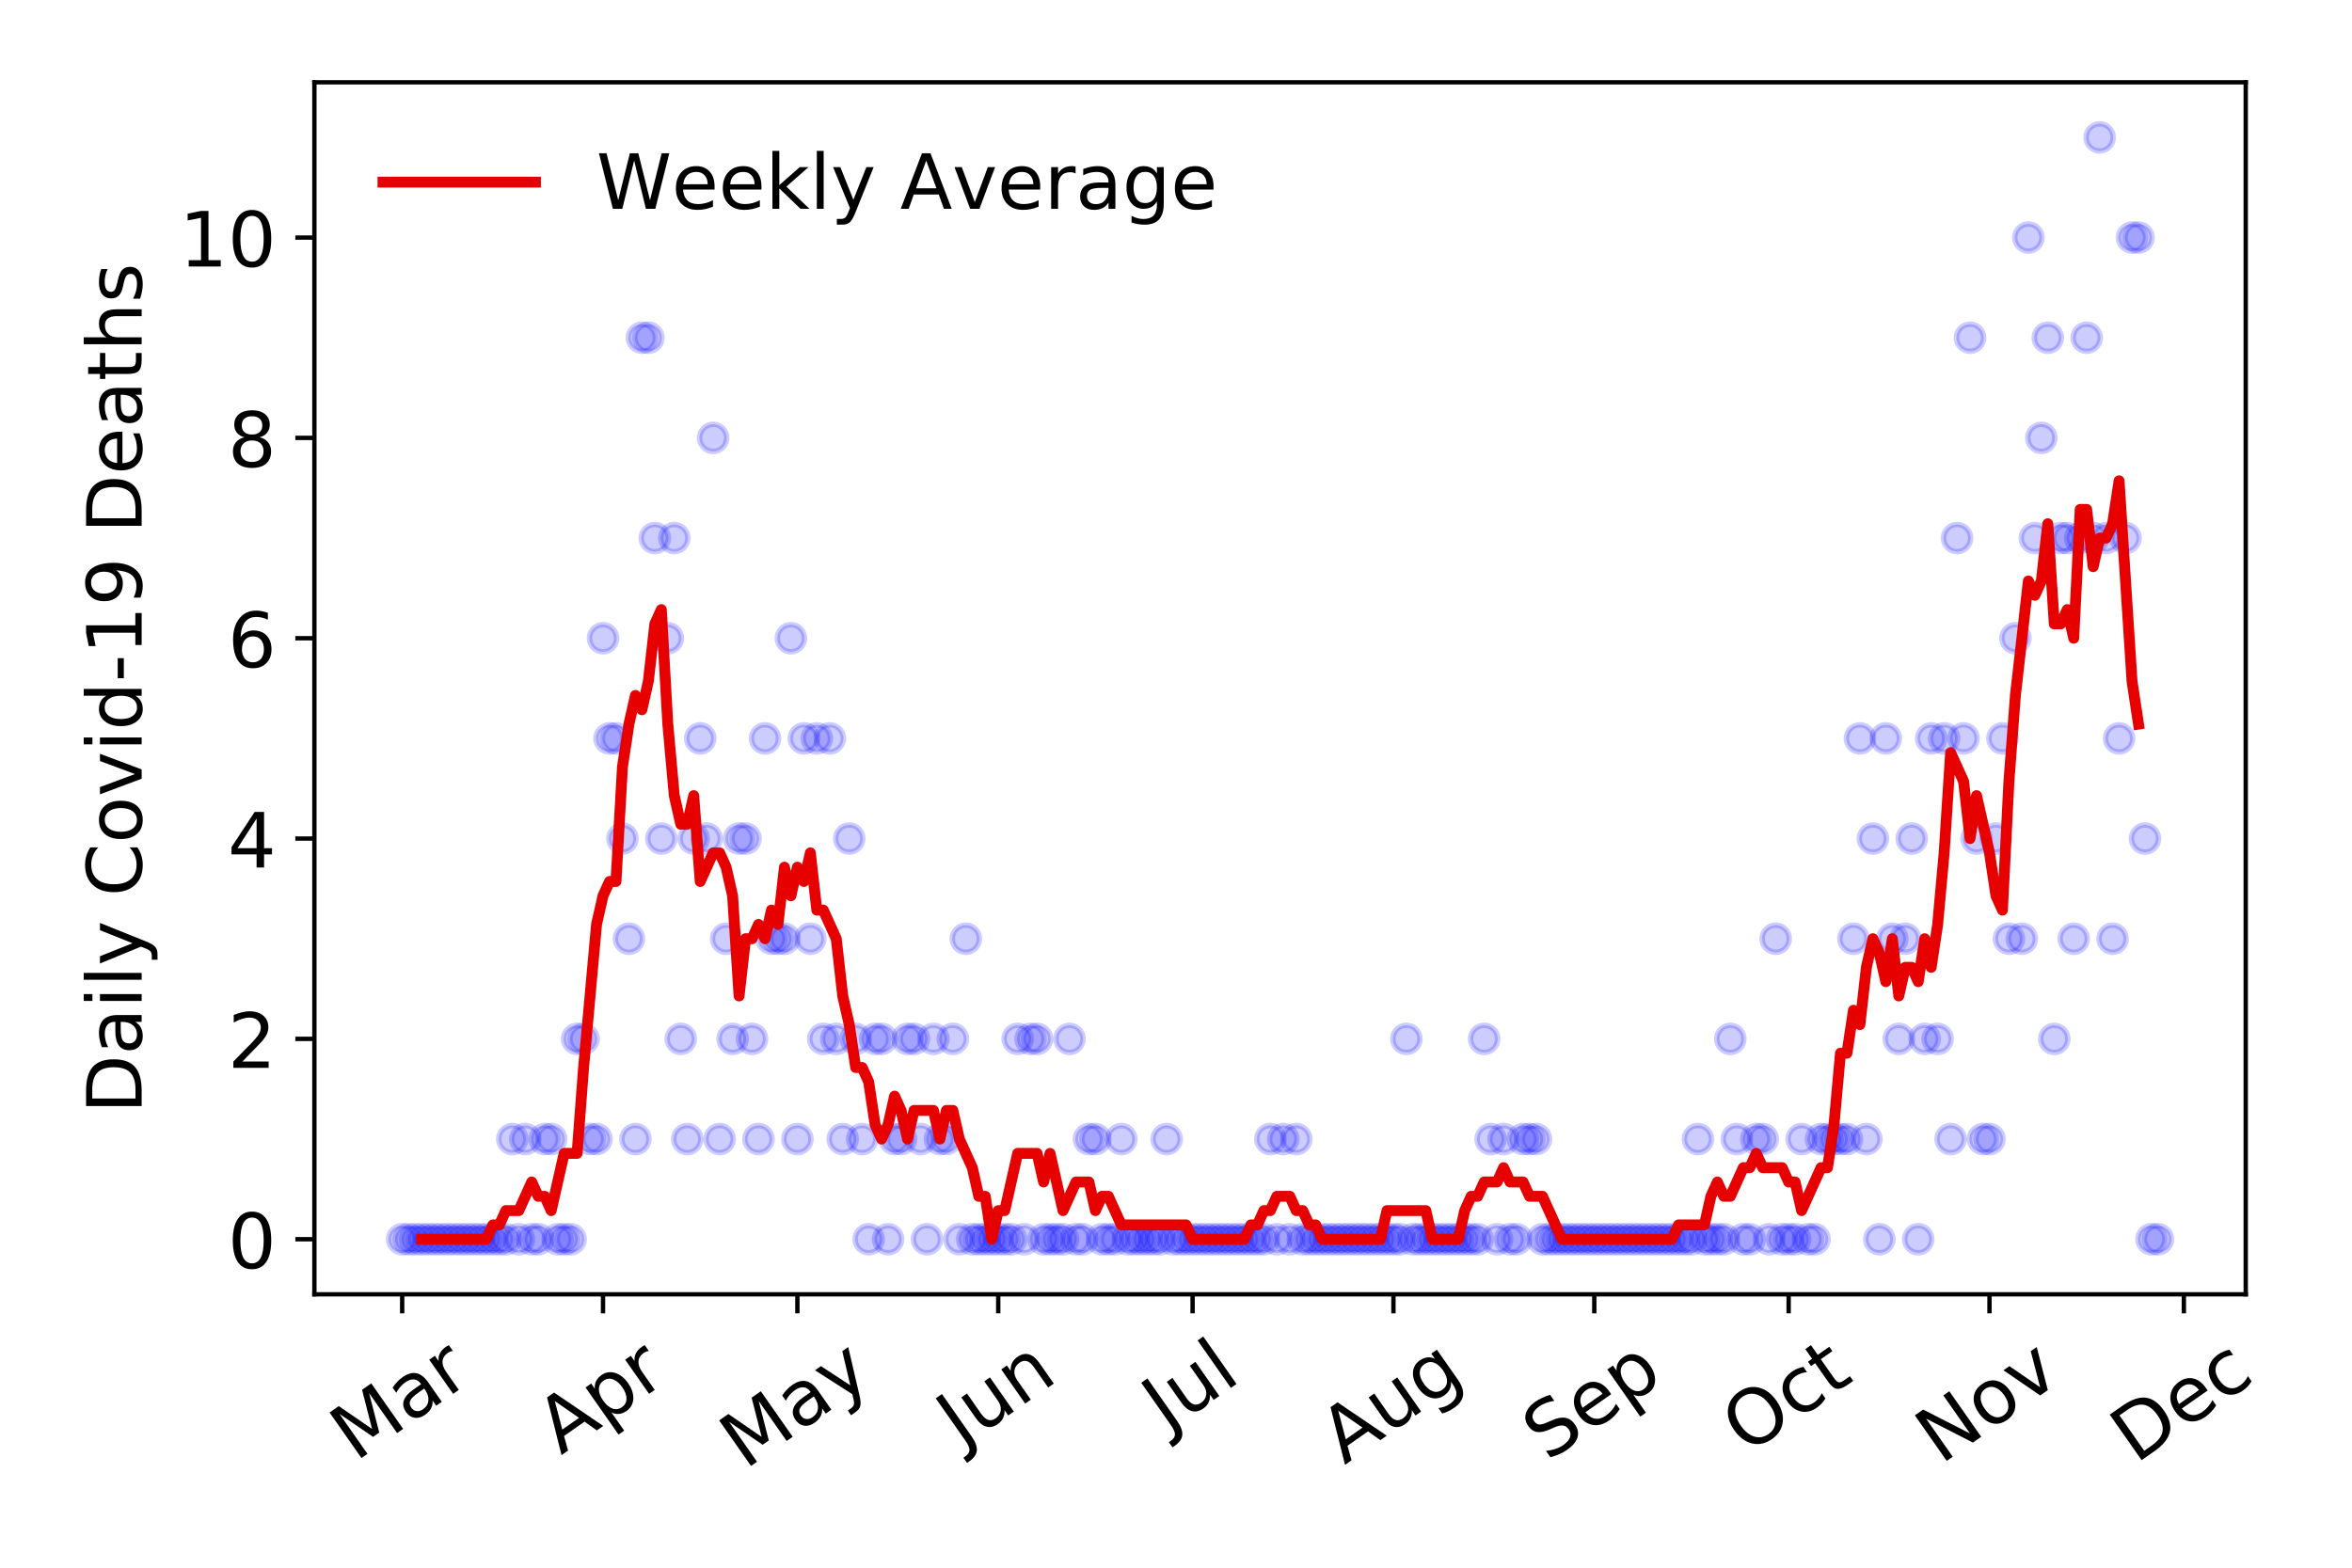 <?xml version="1.0" encoding="utf-8" standalone="no"?>
<!DOCTYPE svg PUBLIC "-//W3C//DTD SVG 1.1//EN"
  "http://www.w3.org/Graphics/SVG/1.1/DTD/svg11.dtd">
<!-- Created with matplotlib (https://matplotlib.org/) -->
<svg height="288pt" version="1.1" viewBox="0 0 432 288" width="432pt" xmlns="http://www.w3.org/2000/svg" xmlns:xlink="http://www.w3.org/1999/xlink">
 <defs>
  <style type="text/css">
*{stroke-linecap:butt;stroke-linejoin:round;}
  </style>
 </defs>
 <g id="figure_1">
  <g id="patch_1">
   <path d="M 0 288 
L 432 288 
L 432 0 
L 0 0 
z
" style="fill:#ffffff;"/>
  </g>
  <g id="axes_1">
   <g id="patch_2">
    <path d="M 57.745 237.778 
L 412.481 237.778 
L 412.481 15.12 
L 57.745 15.12 
z
" style="fill:#ffffff;"/>
   </g>
   <g id="matplotlib.axis_1">
    <g id="xtick_1">
     <g id="line2d_1">
      <defs>
       <path d="M 0 0 
L 0 3.5 
" id="me2ef5edd34" style="stroke:#000000;stroke-width:0.8;"/>
      </defs>
      <g>
       <use style="stroke:#000000;stroke-width:0.8;" x="73.869" xlink:href="#me2ef5edd34" y="237.778"/>
      </g>
     </g>
     <g id="text_1">
      <!-- Mar -->
      <defs>
       <path d="M 9.812 72.906 
L 24.516 72.906 
L 43.109 23.297 
L 61.812 72.906 
L 76.516 72.906 
L 76.516 0 
L 66.891 0 
L 66.891 64.016 
L 48.094 14.016 
L 38.188 14.016 
L 19.391 64.016 
L 19.391 0 
L 9.812 0 
z
" id="DejaVuSans-77"/>
       <path d="M 34.281 27.484 
Q 23.391 27.484 19.188 25 
Q 14.984 22.516 14.984 16.5 
Q 14.984 11.719 18.141 8.906 
Q 21.297 6.109 26.703 6.109 
Q 34.188 6.109 38.703 11.406 
Q 43.219 16.703 43.219 25.484 
L 43.219 27.484 
z
M 52.203 31.203 
L 52.203 0 
L 43.219 0 
L 43.219 8.297 
Q 40.141 3.328 35.547 0.953 
Q 30.953 -1.422 24.312 -1.422 
Q 15.922 -1.422 10.953 3.297 
Q 6 8.016 6 15.922 
Q 6 25.141 12.172 29.828 
Q 18.359 34.516 30.609 34.516 
L 43.219 34.516 
L 43.219 35.406 
Q 43.219 41.609 39.141 45 
Q 35.062 48.391 27.688 48.391 
Q 23 48.391 18.547 47.266 
Q 14.109 46.141 10.016 43.891 
L 10.016 52.203 
Q 14.938 54.109 19.578 55.047 
Q 24.219 56 28.609 56 
Q 40.484 56 46.344 49.844 
Q 52.203 43.703 52.203 31.203 
z
" id="DejaVuSans-97"/>
       <path d="M 41.109 46.297 
Q 39.594 47.172 37.812 47.578 
Q 36.031 48 33.891 48 
Q 26.266 48 22.188 43.047 
Q 18.109 38.094 18.109 28.812 
L 18.109 0 
L 9.078 0 
L 9.078 54.688 
L 18.109 54.688 
L 18.109 46.188 
Q 20.953 51.172 25.484 53.578 
Q 30.031 56 36.531 56 
Q 37.453 56 38.578 55.875 
Q 39.703 55.766 41.062 55.516 
z
" id="DejaVuSans-114"/>
      </defs>
      <g transform="translate(65.267 268.643)rotate(-35)scale(0.14 -0.14)">
       <use xlink:href="#DejaVuSans-77"/>
       <use x="86.279" xlink:href="#DejaVuSans-97"/>
       <use x="147.559" xlink:href="#DejaVuSans-114"/>
      </g>
     </g>
    </g>
    <g id="xtick_2">
     <g id="line2d_2">
      <g>
       <use style="stroke:#000000;stroke-width:0.8;" x="110.759" xlink:href="#me2ef5edd34" y="237.778"/>
      </g>
     </g>
     <g id="text_2">
      <!-- Apr -->
      <defs>
       <path d="M 34.188 63.188 
L 20.797 26.906 
L 47.609 26.906 
z
M 28.609 72.906 
L 39.797 72.906 
L 67.578 0 
L 57.328 0 
L 50.688 18.703 
L 17.828 18.703 
L 11.188 0 
L 0.781 0 
z
" id="DejaVuSans-65"/>
       <path d="M 18.109 8.203 
L 18.109 -20.797 
L 9.078 -20.797 
L 9.078 54.688 
L 18.109 54.688 
L 18.109 46.391 
Q 20.953 51.266 25.266 53.625 
Q 29.594 56 35.594 56 
Q 45.562 56 51.781 48.094 
Q 58.016 40.188 58.016 27.297 
Q 58.016 14.406 51.781 6.484 
Q 45.562 -1.422 35.594 -1.422 
Q 29.594 -1.422 25.266 0.953 
Q 20.953 3.328 18.109 8.203 
z
M 48.688 27.297 
Q 48.688 37.203 44.609 42.844 
Q 40.531 48.484 33.406 48.484 
Q 26.266 48.484 22.188 42.844 
Q 18.109 37.203 18.109 27.297 
Q 18.109 17.391 22.188 11.75 
Q 26.266 6.109 33.406 6.109 
Q 40.531 6.109 44.609 11.75 
Q 48.688 17.391 48.688 27.297 
z
" id="DejaVuSans-112"/>
      </defs>
      <g transform="translate(103.055 267.384)rotate(-35)scale(0.14 -0.14)">
       <use xlink:href="#DejaVuSans-65"/>
       <use x="68.408" xlink:href="#DejaVuSans-112"/>
       <use x="131.885" xlink:href="#DejaVuSans-114"/>
      </g>
     </g>
    </g>
    <g id="xtick_3">
     <g id="line2d_3">
      <g>
       <use style="stroke:#000000;stroke-width:0.8;" x="146.459" xlink:href="#me2ef5edd34" y="237.778"/>
      </g>
     </g>
     <g id="text_3">
      <!-- May -->
      <defs>
       <path d="M 32.172 -5.078 
Q 28.375 -14.844 24.75 -17.812 
Q 21.141 -20.797 15.094 -20.797 
L 7.906 -20.797 
L 7.906 -13.281 
L 13.188 -13.281 
Q 16.891 -13.281 18.938 -11.516 
Q 21 -9.766 23.484 -3.219 
L 25.094 0.875 
L 2.984 54.688 
L 12.5 54.688 
L 29.594 11.922 
L 46.688 54.688 
L 56.203 54.688 
z
" id="DejaVuSans-121"/>
      </defs>
      <g transform="translate(136.819 270.094)rotate(-35)scale(0.14 -0.14)">
       <use xlink:href="#DejaVuSans-77"/>
       <use x="86.279" xlink:href="#DejaVuSans-97"/>
       <use x="147.559" xlink:href="#DejaVuSans-121"/>
      </g>
     </g>
    </g>
    <g id="xtick_4">
     <g id="line2d_4">
      <g>
       <use style="stroke:#000000;stroke-width:0.8;" x="183.348" xlink:href="#me2ef5edd34" y="237.778"/>
      </g>
     </g>
     <g id="text_4">
      <!-- Jun -->
      <defs>
       <path d="M 9.812 72.906 
L 19.672 72.906 
L 19.672 5.078 
Q 19.672 -8.109 14.672 -14.062 
Q 9.672 -20.016 -1.422 -20.016 
L -5.172 -20.016 
L -5.172 -11.719 
L -2.094 -11.719 
Q 4.438 -11.719 7.125 -8.047 
Q 9.812 -4.391 9.812 5.078 
z
" id="DejaVuSans-74"/>
       <path d="M 8.5 21.578 
L 8.5 54.688 
L 17.484 54.688 
L 17.484 21.922 
Q 17.484 14.156 20.5 10.266 
Q 23.531 6.391 29.594 6.391 
Q 36.859 6.391 41.078 11.031 
Q 45.312 15.672 45.312 23.688 
L 45.312 54.688 
L 54.297 54.688 
L 54.297 0 
L 45.312 0 
L 45.312 8.406 
Q 42.047 3.422 37.719 1 
Q 33.406 -1.422 27.688 -1.422 
Q 18.266 -1.422 13.375 4.438 
Q 8.5 10.297 8.5 21.578 
z
M 31.109 56 
z
" id="DejaVuSans-117"/>
       <path d="M 54.891 33.016 
L 54.891 0 
L 45.906 0 
L 45.906 32.719 
Q 45.906 40.484 42.875 44.328 
Q 39.844 48.188 33.797 48.188 
Q 26.516 48.188 22.312 43.547 
Q 18.109 38.922 18.109 30.906 
L 18.109 0 
L 9.078 0 
L 9.078 54.688 
L 18.109 54.688 
L 18.109 46.188 
Q 21.344 51.125 25.703 53.562 
Q 30.078 56 35.797 56 
Q 45.219 56 50.047 50.172 
Q 54.891 44.344 54.891 33.016 
z
" id="DejaVuSans-110"/>
      </defs>
      <g transform="translate(176.605 266.039)rotate(-35)scale(0.14 -0.14)">
       <use xlink:href="#DejaVuSans-74"/>
       <use x="29.492" xlink:href="#DejaVuSans-117"/>
       <use x="92.871" xlink:href="#DejaVuSans-110"/>
      </g>
     </g>
    </g>
    <g id="xtick_5">
     <g id="line2d_5">
      <g>
       <use style="stroke:#000000;stroke-width:0.8;" x="219.048" xlink:href="#me2ef5edd34" y="237.778"/>
      </g>
     </g>
     <g id="text_5">
      <!-- Jul -->
      <defs>
       <path d="M 9.422 75.984 
L 18.406 75.984 
L 18.406 0 
L 9.422 0 
z
" id="DejaVuSans-108"/>
      </defs>
      <g transform="translate(214.345 263.181)rotate(-35)scale(0.14 -0.14)">
       <use xlink:href="#DejaVuSans-74"/>
       <use x="29.492" xlink:href="#DejaVuSans-117"/>
       <use x="92.871" xlink:href="#DejaVuSans-108"/>
      </g>
     </g>
    </g>
    <g id="xtick_6">
     <g id="line2d_6">
      <g>
       <use style="stroke:#000000;stroke-width:0.8;" x="255.938" xlink:href="#me2ef5edd34" y="237.778"/>
      </g>
     </g>
     <g id="text_6">
      <!-- Aug -->
      <defs>
       <path d="M 45.406 27.984 
Q 45.406 37.75 41.375 43.109 
Q 37.359 48.484 30.078 48.484 
Q 22.859 48.484 18.828 43.109 
Q 14.797 37.75 14.797 27.984 
Q 14.797 18.266 18.828 12.891 
Q 22.859 7.516 30.078 7.516 
Q 37.359 7.516 41.375 12.891 
Q 45.406 18.266 45.406 27.984 
z
M 54.391 6.781 
Q 54.391 -7.172 48.188 -13.984 
Q 42 -20.797 29.203 -20.797 
Q 24.469 -20.797 20.266 -20.094 
Q 16.062 -19.391 12.109 -17.922 
L 12.109 -9.188 
Q 16.062 -11.328 19.922 -12.344 
Q 23.781 -13.375 27.781 -13.375 
Q 36.625 -13.375 41.016 -8.766 
Q 45.406 -4.156 45.406 5.172 
L 45.406 9.625 
Q 42.625 4.781 38.281 2.391 
Q 33.938 0 27.875 0 
Q 17.828 0 11.672 7.656 
Q 5.516 15.328 5.516 27.984 
Q 5.516 40.672 11.672 48.328 
Q 17.828 56 27.875 56 
Q 33.938 56 38.281 53.609 
Q 42.625 51.219 45.406 46.391 
L 45.406 54.688 
L 54.391 54.688 
z
" id="DejaVuSans-103"/>
      </defs>
      <g transform="translate(246.957 269.172)rotate(-35)scale(0.14 -0.14)">
       <use xlink:href="#DejaVuSans-65"/>
       <use x="68.408" xlink:href="#DejaVuSans-117"/>
       <use x="131.787" xlink:href="#DejaVuSans-103"/>
      </g>
     </g>
    </g>
    <g id="xtick_7">
     <g id="line2d_7">
      <g>
       <use style="stroke:#000000;stroke-width:0.8;" x="292.827" xlink:href="#me2ef5edd34" y="237.778"/>
      </g>
     </g>
     <g id="text_7">
      <!-- Sep -->
      <defs>
       <path d="M 53.516 70.516 
L 53.516 60.891 
Q 47.906 63.578 42.922 64.891 
Q 37.938 66.219 33.297 66.219 
Q 25.25 66.219 20.875 63.094 
Q 16.5 59.969 16.5 54.203 
Q 16.5 49.359 19.406 46.891 
Q 22.312 44.438 30.422 42.922 
L 36.375 41.703 
Q 47.406 39.594 52.656 34.297 
Q 57.906 29 57.906 20.125 
Q 57.906 9.516 50.797 4.047 
Q 43.703 -1.422 29.984 -1.422 
Q 24.812 -1.422 18.969 -0.25 
Q 13.141 0.922 6.891 3.219 
L 6.891 13.375 
Q 12.891 10.016 18.656 8.297 
Q 24.422 6.594 29.984 6.594 
Q 38.422 6.594 43.016 9.906 
Q 47.609 13.234 47.609 19.391 
Q 47.609 24.75 44.312 27.781 
Q 41.016 30.812 33.5 32.328 
L 27.484 33.5 
Q 16.453 35.688 11.516 40.375 
Q 6.594 45.062 6.594 53.422 
Q 6.594 63.094 13.406 68.656 
Q 20.219 74.219 32.172 74.219 
Q 37.312 74.219 42.625 73.281 
Q 47.953 72.359 53.516 70.516 
z
" id="DejaVuSans-83"/>
       <path d="M 56.203 29.594 
L 56.203 25.203 
L 14.891 25.203 
Q 15.484 15.922 20.484 11.062 
Q 25.484 6.203 34.422 6.203 
Q 39.594 6.203 44.453 7.469 
Q 49.312 8.734 54.109 11.281 
L 54.109 2.781 
Q 49.266 0.734 44.188 -0.344 
Q 39.109 -1.422 33.891 -1.422 
Q 20.797 -1.422 13.156 6.188 
Q 5.516 13.812 5.516 26.812 
Q 5.516 40.234 12.766 48.109 
Q 20.016 56 32.328 56 
Q 43.359 56 49.781 48.891 
Q 56.203 41.797 56.203 29.594 
z
M 47.219 32.234 
Q 47.125 39.594 43.094 43.984 
Q 39.062 48.391 32.422 48.391 
Q 24.906 48.391 20.391 44.141 
Q 15.875 39.891 15.188 32.172 
z
" id="DejaVuSans-101"/>
      </defs>
      <g transform="translate(284.235 268.629)rotate(-35)scale(0.14 -0.14)">
       <use xlink:href="#DejaVuSans-83"/>
       <use x="63.477" xlink:href="#DejaVuSans-101"/>
       <use x="125" xlink:href="#DejaVuSans-112"/>
      </g>
     </g>
    </g>
    <g id="xtick_8">
     <g id="line2d_8">
      <g>
       <use style="stroke:#000000;stroke-width:0.8;" x="328.527" xlink:href="#me2ef5edd34" y="237.778"/>
      </g>
     </g>
     <g id="text_8">
      <!-- Oct -->
      <defs>
       <path d="M 39.406 66.219 
Q 28.656 66.219 22.328 58.203 
Q 16.016 50.203 16.016 36.375 
Q 16.016 22.609 22.328 14.594 
Q 28.656 6.594 39.406 6.594 
Q 50.141 6.594 56.422 14.594 
Q 62.703 22.609 62.703 36.375 
Q 62.703 50.203 56.422 58.203 
Q 50.141 66.219 39.406 66.219 
z
M 39.406 74.219 
Q 54.734 74.219 63.906 63.938 
Q 73.094 53.656 73.094 36.375 
Q 73.094 19.141 63.906 8.859 
Q 54.734 -1.422 39.406 -1.422 
Q 24.031 -1.422 14.812 8.828 
Q 5.609 19.094 5.609 36.375 
Q 5.609 53.656 14.812 63.938 
Q 24.031 74.219 39.406 74.219 
z
" id="DejaVuSans-79"/>
       <path d="M 48.781 52.594 
L 48.781 44.188 
Q 44.969 46.297 41.141 47.344 
Q 37.312 48.391 33.406 48.391 
Q 24.656 48.391 19.812 42.844 
Q 14.984 37.312 14.984 27.297 
Q 14.984 17.281 19.812 11.734 
Q 24.656 6.203 33.406 6.203 
Q 37.312 6.203 41.141 7.25 
Q 44.969 8.297 48.781 10.406 
L 48.781 2.094 
Q 45.016 0.344 40.984 -0.531 
Q 36.969 -1.422 32.422 -1.422 
Q 20.062 -1.422 12.781 6.344 
Q 5.516 14.109 5.516 27.297 
Q 5.516 40.672 12.859 48.328 
Q 20.219 56 33.016 56 
Q 37.156 56 41.109 55.141 
Q 45.062 54.297 48.781 52.594 
z
" id="DejaVuSans-99"/>
       <path d="M 18.312 70.219 
L 18.312 54.688 
L 36.812 54.688 
L 36.812 47.703 
L 18.312 47.703 
L 18.312 18.016 
Q 18.312 11.328 20.141 9.422 
Q 21.969 7.516 27.594 7.516 
L 36.812 7.516 
L 36.812 0 
L 27.594 0 
Q 17.188 0 13.234 3.875 
Q 9.281 7.766 9.281 18.016 
L 9.281 47.703 
L 2.688 47.703 
L 2.688 54.688 
L 9.281 54.688 
L 9.281 70.219 
z
" id="DejaVuSans-116"/>
      </defs>
      <g transform="translate(320.828 267.377)rotate(-35)scale(0.14 -0.14)">
       <use xlink:href="#DejaVuSans-79"/>
       <use x="78.711" xlink:href="#DejaVuSans-99"/>
       <use x="133.691" xlink:href="#DejaVuSans-116"/>
      </g>
     </g>
    </g>
    <g id="xtick_9">
     <g id="line2d_9">
      <g>
       <use style="stroke:#000000;stroke-width:0.8;" x="365.417" xlink:href="#me2ef5edd34" y="237.778"/>
      </g>
     </g>
     <g id="text_9">
      <!-- Nov -->
      <defs>
       <path d="M 9.812 72.906 
L 23.094 72.906 
L 55.422 11.922 
L 55.422 72.906 
L 64.984 72.906 
L 64.984 0 
L 51.703 0 
L 19.391 60.984 
L 19.391 0 
L 9.812 0 
z
" id="DejaVuSans-78"/>
       <path d="M 30.609 48.391 
Q 23.391 48.391 19.188 42.75 
Q 14.984 37.109 14.984 27.297 
Q 14.984 17.484 19.156 11.844 
Q 23.344 6.203 30.609 6.203 
Q 37.797 6.203 41.984 11.859 
Q 46.188 17.531 46.188 27.297 
Q 46.188 37.016 41.984 42.703 
Q 37.797 48.391 30.609 48.391 
z
M 30.609 56 
Q 42.328 56 49.016 48.375 
Q 55.719 40.766 55.719 27.297 
Q 55.719 13.875 49.016 6.219 
Q 42.328 -1.422 30.609 -1.422 
Q 18.844 -1.422 12.172 6.219 
Q 5.516 13.875 5.516 27.297 
Q 5.516 40.766 12.172 48.375 
Q 18.844 56 30.609 56 
z
" id="DejaVuSans-111"/>
       <path d="M 2.984 54.688 
L 12.5 54.688 
L 29.594 8.797 
L 46.688 54.688 
L 56.203 54.688 
L 35.688 0 
L 23.484 0 
z
" id="DejaVuSans-118"/>
      </defs>
      <g transform="translate(356.44 269.166)rotate(-35)scale(0.14 -0.14)">
       <use xlink:href="#DejaVuSans-78"/>
       <use x="74.805" xlink:href="#DejaVuSans-111"/>
       <use x="135.986" xlink:href="#DejaVuSans-118"/>
      </g>
     </g>
    </g>
    <g id="xtick_10">
     <g id="line2d_10">
      <g>
       <use style="stroke:#000000;stroke-width:0.8;" x="401.117" xlink:href="#me2ef5edd34" y="237.778"/>
      </g>
     </g>
     <g id="text_10">
      <!-- Dec -->
      <defs>
       <path d="M 19.672 64.797 
L 19.672 8.109 
L 31.594 8.109 
Q 46.688 8.109 53.688 14.938 
Q 60.688 21.781 60.688 36.531 
Q 60.688 51.172 53.688 57.984 
Q 46.688 64.797 31.594 64.797 
z
M 9.812 72.906 
L 30.078 72.906 
Q 51.266 72.906 61.172 64.094 
Q 71.094 55.281 71.094 36.531 
Q 71.094 17.672 61.125 8.828 
Q 51.172 0 30.078 0 
L 9.812 0 
z
" id="DejaVuSans-68"/>
      </defs>
      <g transform="translate(392.236 269.032)rotate(-35)scale(0.14 -0.14)">
       <use xlink:href="#DejaVuSans-68"/>
       <use x="77.002" xlink:href="#DejaVuSans-101"/>
       <use x="138.525" xlink:href="#DejaVuSans-99"/>
      </g>
     </g>
    </g>
   </g>
   <g id="matplotlib.axis_2">
    <g id="ytick_1">
     <g id="line2d_11">
      <defs>
       <path d="M 0 0 
L -3.5 0 
" id="mee0f034037" style="stroke:#000000;stroke-width:0.8;"/>
      </defs>
      <g>
       <use style="stroke:#000000;stroke-width:0.8;" x="57.745" xlink:href="#mee0f034037" y="227.657"/>
      </g>
     </g>
     <g id="text_11">
      <!-- 0 -->
      <defs>
       <path d="M 31.781 66.406 
Q 24.172 66.406 20.328 58.906 
Q 16.5 51.422 16.5 36.375 
Q 16.5 21.391 20.328 13.891 
Q 24.172 6.391 31.781 6.391 
Q 39.453 6.391 43.281 13.891 
Q 47.125 21.391 47.125 36.375 
Q 47.125 51.422 43.281 58.906 
Q 39.453 66.406 31.781 66.406 
z
M 31.781 74.219 
Q 44.047 74.219 50.516 64.516 
Q 56.984 54.828 56.984 36.375 
Q 56.984 17.969 50.516 8.266 
Q 44.047 -1.422 31.781 -1.422 
Q 19.531 -1.422 13.062 8.266 
Q 6.594 17.969 6.594 36.375 
Q 6.594 54.828 13.062 64.516 
Q 19.531 74.219 31.781 74.219 
z
" id="DejaVuSans-48"/>
      </defs>
      <g transform="translate(41.837 232.976)scale(0.14 -0.14)">
       <use xlink:href="#DejaVuSans-48"/>
      </g>
     </g>
    </g>
    <g id="ytick_2">
     <g id="line2d_12">
      <g>
       <use style="stroke:#000000;stroke-width:0.8;" x="57.745" xlink:href="#mee0f034037" y="190.854"/>
      </g>
     </g>
     <g id="text_12">
      <!-- 2 -->
      <defs>
       <path d="M 19.188 8.297 
L 53.609 8.297 
L 53.609 0 
L 7.328 0 
L 7.328 8.297 
Q 12.938 14.109 22.625 23.891 
Q 32.328 33.688 34.812 36.531 
Q 39.547 41.844 41.422 45.531 
Q 43.312 49.219 43.312 52.781 
Q 43.312 58.594 39.234 62.25 
Q 35.156 65.922 28.609 65.922 
Q 23.969 65.922 18.812 64.312 
Q 13.672 62.703 7.812 59.422 
L 7.812 69.391 
Q 13.766 71.781 18.938 73 
Q 24.125 74.219 28.422 74.219 
Q 39.75 74.219 46.484 68.547 
Q 53.219 62.891 53.219 53.422 
Q 53.219 48.922 51.531 44.891 
Q 49.859 40.875 45.406 35.406 
Q 44.188 33.984 37.641 27.219 
Q 31.109 20.453 19.188 8.297 
z
" id="DejaVuSans-50"/>
      </defs>
      <g transform="translate(41.837 196.173)scale(0.14 -0.14)">
       <use xlink:href="#DejaVuSans-50"/>
      </g>
     </g>
    </g>
    <g id="ytick_3">
     <g id="line2d_13">
      <g>
       <use style="stroke:#000000;stroke-width:0.8;" x="57.745" xlink:href="#mee0f034037" y="154.051"/>
      </g>
     </g>
     <g id="text_13">
      <!-- 4 -->
      <defs>
       <path d="M 37.797 64.312 
L 12.891 25.391 
L 37.797 25.391 
z
M 35.203 72.906 
L 47.609 72.906 
L 47.609 25.391 
L 58.016 25.391 
L 58.016 17.188 
L 47.609 17.188 
L 47.609 0 
L 37.797 0 
L 37.797 17.188 
L 4.891 17.188 
L 4.891 26.703 
z
" id="DejaVuSans-52"/>
      </defs>
      <g transform="translate(41.837 159.37)scale(0.14 -0.14)">
       <use xlink:href="#DejaVuSans-52"/>
      </g>
     </g>
    </g>
    <g id="ytick_4">
     <g id="line2d_14">
      <g>
       <use style="stroke:#000000;stroke-width:0.8;" x="57.745" xlink:href="#mee0f034037" y="117.248"/>
      </g>
     </g>
     <g id="text_14">
      <!-- 6 -->
      <defs>
       <path d="M 33.016 40.375 
Q 26.375 40.375 22.484 35.828 
Q 18.609 31.297 18.609 23.391 
Q 18.609 15.531 22.484 10.953 
Q 26.375 6.391 33.016 6.391 
Q 39.656 6.391 43.531 10.953 
Q 47.406 15.531 47.406 23.391 
Q 47.406 31.297 43.531 35.828 
Q 39.656 40.375 33.016 40.375 
z
M 52.594 71.297 
L 52.594 62.312 
Q 48.875 64.062 45.094 64.984 
Q 41.312 65.922 37.594 65.922 
Q 27.828 65.922 22.672 59.328 
Q 17.531 52.734 16.797 39.406 
Q 19.672 43.656 24.016 45.922 
Q 28.375 48.188 33.594 48.188 
Q 44.578 48.188 50.953 41.516 
Q 57.328 34.859 57.328 23.391 
Q 57.328 12.156 50.688 5.359 
Q 44.047 -1.422 33.016 -1.422 
Q 20.359 -1.422 13.672 8.266 
Q 6.984 17.969 6.984 36.375 
Q 6.984 53.656 15.188 63.938 
Q 23.391 74.219 37.203 74.219 
Q 40.922 74.219 44.703 73.484 
Q 48.484 72.75 52.594 71.297 
z
" id="DejaVuSans-54"/>
      </defs>
      <g transform="translate(41.837 122.567)scale(0.14 -0.14)">
       <use xlink:href="#DejaVuSans-54"/>
      </g>
     </g>
    </g>
    <g id="ytick_5">
     <g id="line2d_15">
      <g>
       <use style="stroke:#000000;stroke-width:0.8;" x="57.745" xlink:href="#mee0f034037" y="80.445"/>
      </g>
     </g>
     <g id="text_15">
      <!-- 8 -->
      <defs>
       <path d="M 31.781 34.625 
Q 24.75 34.625 20.719 30.859 
Q 16.703 27.094 16.703 20.516 
Q 16.703 13.922 20.719 10.156 
Q 24.75 6.391 31.781 6.391 
Q 38.812 6.391 42.859 10.172 
Q 46.922 13.969 46.922 20.516 
Q 46.922 27.094 42.891 30.859 
Q 38.875 34.625 31.781 34.625 
z
M 21.922 38.812 
Q 15.578 40.375 12.031 44.719 
Q 8.5 49.078 8.5 55.328 
Q 8.5 64.062 14.719 69.141 
Q 20.953 74.219 31.781 74.219 
Q 42.672 74.219 48.875 69.141 
Q 55.078 64.062 55.078 55.328 
Q 55.078 49.078 51.531 44.719 
Q 48 40.375 41.703 38.812 
Q 48.828 37.156 52.797 32.312 
Q 56.781 27.484 56.781 20.516 
Q 56.781 9.906 50.312 4.234 
Q 43.844 -1.422 31.781 -1.422 
Q 19.734 -1.422 13.25 4.234 
Q 6.781 9.906 6.781 20.516 
Q 6.781 27.484 10.781 32.312 
Q 14.797 37.156 21.922 38.812 
z
M 18.312 54.391 
Q 18.312 48.734 21.844 45.562 
Q 25.391 42.391 31.781 42.391 
Q 38.141 42.391 41.719 45.562 
Q 45.312 48.734 45.312 54.391 
Q 45.312 60.062 41.719 63.234 
Q 38.141 66.406 31.781 66.406 
Q 25.391 66.406 21.844 63.234 
Q 18.312 60.062 18.312 54.391 
z
" id="DejaVuSans-56"/>
      </defs>
      <g transform="translate(41.837 85.764)scale(0.14 -0.14)">
       <use xlink:href="#DejaVuSans-56"/>
      </g>
     </g>
    </g>
    <g id="ytick_6">
     <g id="line2d_16">
      <g>
       <use style="stroke:#000000;stroke-width:0.8;" x="57.745" xlink:href="#mee0f034037" y="43.642"/>
      </g>
     </g>
     <g id="text_16">
      <!-- 10 -->
      <defs>
       <path d="M 12.406 8.297 
L 28.516 8.297 
L 28.516 63.922 
L 10.984 60.406 
L 10.984 69.391 
L 28.422 72.906 
L 38.281 72.906 
L 38.281 8.297 
L 54.391 8.297 
L 54.391 0 
L 12.406 0 
z
" id="DejaVuSans-49"/>
      </defs>
      <g transform="translate(32.93 48.961)scale(0.14 -0.14)">
       <use xlink:href="#DejaVuSans-49"/>
       <use x="63.623" xlink:href="#DejaVuSans-48"/>
      </g>
     </g>
    </g>
    <g id="text_17">
     <!-- Daily Covid-19 Deaths -->
     <defs>
      <path d="M 9.422 54.688 
L 18.406 54.688 
L 18.406 0 
L 9.422 0 
z
M 9.422 75.984 
L 18.406 75.984 
L 18.406 64.594 
L 9.422 64.594 
z
" id="DejaVuSans-105"/>
      <path id="DejaVuSans-32"/>
      <path d="M 64.406 67.281 
L 64.406 56.891 
Q 59.422 61.531 53.781 63.812 
Q 48.141 66.109 41.797 66.109 
Q 29.297 66.109 22.656 58.469 
Q 16.016 50.828 16.016 36.375 
Q 16.016 21.969 22.656 14.328 
Q 29.297 6.688 41.797 6.688 
Q 48.141 6.688 53.781 8.984 
Q 59.422 11.281 64.406 15.922 
L 64.406 5.609 
Q 59.234 2.094 53.438 0.328 
Q 47.656 -1.422 41.219 -1.422 
Q 24.656 -1.422 15.125 8.703 
Q 5.609 18.844 5.609 36.375 
Q 5.609 53.953 15.125 64.078 
Q 24.656 74.219 41.219 74.219 
Q 47.75 74.219 53.531 72.484 
Q 59.328 70.75 64.406 67.281 
z
" id="DejaVuSans-67"/>
      <path d="M 45.406 46.391 
L 45.406 75.984 
L 54.391 75.984 
L 54.391 0 
L 45.406 0 
L 45.406 8.203 
Q 42.578 3.328 38.25 0.953 
Q 33.938 -1.422 27.875 -1.422 
Q 17.969 -1.422 11.734 6.484 
Q 5.516 14.406 5.516 27.297 
Q 5.516 40.188 11.734 48.094 
Q 17.969 56 27.875 56 
Q 33.938 56 38.25 53.625 
Q 42.578 51.266 45.406 46.391 
z
M 14.797 27.297 
Q 14.797 17.391 18.875 11.75 
Q 22.953 6.109 30.078 6.109 
Q 37.203 6.109 41.297 11.75 
Q 45.406 17.391 45.406 27.297 
Q 45.406 37.203 41.297 42.844 
Q 37.203 48.484 30.078 48.484 
Q 22.953 48.484 18.875 42.844 
Q 14.797 37.203 14.797 27.297 
z
" id="DejaVuSans-100"/>
      <path d="M 4.891 31.391 
L 31.203 31.391 
L 31.203 23.391 
L 4.891 23.391 
z
" id="DejaVuSans-45"/>
      <path d="M 10.984 1.516 
L 10.984 10.5 
Q 14.703 8.734 18.5 7.812 
Q 22.312 6.891 25.984 6.891 
Q 35.75 6.891 40.891 13.453 
Q 46.047 20.016 46.781 33.406 
Q 43.953 29.203 39.594 26.953 
Q 35.25 24.703 29.984 24.703 
Q 19.047 24.703 12.672 31.312 
Q 6.297 37.938 6.297 49.422 
Q 6.297 60.641 12.938 67.422 
Q 19.578 74.219 30.609 74.219 
Q 43.266 74.219 49.922 64.516 
Q 56.594 54.828 56.594 36.375 
Q 56.594 19.141 48.406 8.859 
Q 40.234 -1.422 26.422 -1.422 
Q 22.703 -1.422 18.891 -0.688 
Q 15.094 0.047 10.984 1.516 
z
M 30.609 32.422 
Q 37.25 32.422 41.125 36.953 
Q 45.016 41.5 45.016 49.422 
Q 45.016 57.281 41.125 61.844 
Q 37.25 66.406 30.609 66.406 
Q 23.969 66.406 20.094 61.844 
Q 16.219 57.281 16.219 49.422 
Q 16.219 41.5 20.094 36.953 
Q 23.969 32.422 30.609 32.422 
z
" id="DejaVuSans-57"/>
      <path d="M 54.891 33.016 
L 54.891 0 
L 45.906 0 
L 45.906 32.719 
Q 45.906 40.484 42.875 44.328 
Q 39.844 48.188 33.797 48.188 
Q 26.516 48.188 22.312 43.547 
Q 18.109 38.922 18.109 30.906 
L 18.109 0 
L 9.078 0 
L 9.078 75.984 
L 18.109 75.984 
L 18.109 46.188 
Q 21.344 51.125 25.703 53.562 
Q 30.078 56 35.797 56 
Q 45.219 56 50.047 50.172 
Q 54.891 44.344 54.891 33.016 
z
" id="DejaVuSans-104"/>
      <path d="M 44.281 53.078 
L 44.281 44.578 
Q 40.484 46.531 36.375 47.5 
Q 32.281 48.484 27.875 48.484 
Q 21.188 48.484 17.844 46.438 
Q 14.5 44.391 14.5 40.281 
Q 14.5 37.156 16.891 35.375 
Q 19.281 33.594 26.516 31.984 
L 29.594 31.297 
Q 39.156 29.25 43.188 25.516 
Q 47.219 21.781 47.219 15.094 
Q 47.219 7.469 41.188 3.016 
Q 35.156 -1.422 24.609 -1.422 
Q 20.219 -1.422 15.453 -0.562 
Q 10.688 0.297 5.422 2 
L 5.422 11.281 
Q 10.406 8.688 15.234 7.391 
Q 20.062 6.109 24.812 6.109 
Q 31.156 6.109 34.562 8.281 
Q 37.984 10.453 37.984 14.406 
Q 37.984 18.062 35.516 20.016 
Q 33.062 21.969 24.703 23.781 
L 21.578 24.516 
Q 13.234 26.266 9.516 29.906 
Q 5.812 33.547 5.812 39.891 
Q 5.812 47.609 11.281 51.797 
Q 16.75 56 26.812 56 
Q 31.781 56 36.172 55.266 
Q 40.578 54.547 44.281 53.078 
z
" id="DejaVuSans-115"/>
     </defs>
     <g transform="translate(26.018 204.56)rotate(-90)scale(0.14 -0.14)">
      <use xlink:href="#DejaVuSans-68"/>
      <use x="77.002" xlink:href="#DejaVuSans-97"/>
      <use x="138.281" xlink:href="#DejaVuSans-105"/>
      <use x="166.064" xlink:href="#DejaVuSans-108"/>
      <use x="193.848" xlink:href="#DejaVuSans-121"/>
      <use x="253.027" xlink:href="#DejaVuSans-32"/>
      <use x="284.814" xlink:href="#DejaVuSans-67"/>
      <use x="354.639" xlink:href="#DejaVuSans-111"/>
      <use x="415.82" xlink:href="#DejaVuSans-118"/>
      <use x="475" xlink:href="#DejaVuSans-105"/>
      <use x="502.783" xlink:href="#DejaVuSans-100"/>
      <use x="566.26" xlink:href="#DejaVuSans-45"/>
      <use x="602.344" xlink:href="#DejaVuSans-49"/>
      <use x="665.967" xlink:href="#DejaVuSans-57"/>
      <use x="729.59" xlink:href="#DejaVuSans-32"/>
      <use x="761.377" xlink:href="#DejaVuSans-68"/>
      <use x="838.379" xlink:href="#DejaVuSans-101"/>
      <use x="899.902" xlink:href="#DejaVuSans-97"/>
      <use x="961.182" xlink:href="#DejaVuSans-116"/>
      <use x="1000.391" xlink:href="#DejaVuSans-104"/>
      <use x="1063.77" xlink:href="#DejaVuSans-115"/>
     </g>
    </g>
   </g>
   <g id="line2d_17">
    <defs>
     <path d="M 0 2.5 
C 0.663 2.5 1.299 2.237 1.768 1.768 
C 2.237 1.299 2.5 0.663 2.5 0 
C 2.5 -0.663 2.237 -1.299 1.768 -1.768 
C 1.299 -2.237 0.663 -2.5 0 -2.5 
C -0.663 -2.5 -1.299 -2.237 -1.768 -1.768 
C -2.237 -1.299 -2.5 -0.663 -2.5 0 
C -2.5 0.663 -2.237 1.299 -1.768 1.768 
C -1.299 2.237 -0.663 2.5 0 2.5 
z
" id="m33781c170c" style="stroke:#0000ff;stroke-opacity:0.2;"/>
    </defs>
    <g clip-path="url(#p29294bd21c)">
     <use style="fill:#0000ff;fill-opacity:0.2;stroke:#0000ff;stroke-opacity:0.2;" x="73.869" xlink:href="#m33781c170c" y="227.657"/>
     <use style="fill:#0000ff;fill-opacity:0.2;stroke:#0000ff;stroke-opacity:0.2;" x="75.059" xlink:href="#m33781c170c" y="227.657"/>
     <use style="fill:#0000ff;fill-opacity:0.2;stroke:#0000ff;stroke-opacity:0.2;" x="76.249" xlink:href="#m33781c170c" y="227.657"/>
     <use style="fill:#0000ff;fill-opacity:0.2;stroke:#0000ff;stroke-opacity:0.2;" x="77.439" xlink:href="#m33781c170c" y="227.657"/>
     <use style="fill:#0000ff;fill-opacity:0.2;stroke:#0000ff;stroke-opacity:0.2;" x="78.629" xlink:href="#m33781c170c" y="227.657"/>
     <use style="fill:#0000ff;fill-opacity:0.2;stroke:#0000ff;stroke-opacity:0.2;" x="79.819" xlink:href="#m33781c170c" y="227.657"/>
     <use style="fill:#0000ff;fill-opacity:0.2;stroke:#0000ff;stroke-opacity:0.2;" x="81.009" xlink:href="#m33781c170c" y="227.657"/>
     <use style="fill:#0000ff;fill-opacity:0.2;stroke:#0000ff;stroke-opacity:0.2;" x="82.199" xlink:href="#m33781c170c" y="227.657"/>
     <use style="fill:#0000ff;fill-opacity:0.2;stroke:#0000ff;stroke-opacity:0.2;" x="83.389" xlink:href="#m33781c170c" y="227.657"/>
     <use style="fill:#0000ff;fill-opacity:0.2;stroke:#0000ff;stroke-opacity:0.2;" x="84.579" xlink:href="#m33781c170c" y="227.657"/>
     <use style="fill:#0000ff;fill-opacity:0.2;stroke:#0000ff;stroke-opacity:0.2;" x="85.769" xlink:href="#m33781c170c" y="227.657"/>
     <use style="fill:#0000ff;fill-opacity:0.2;stroke:#0000ff;stroke-opacity:0.2;" x="86.959" xlink:href="#m33781c170c" y="227.657"/>
     <use style="fill:#0000ff;fill-opacity:0.2;stroke:#0000ff;stroke-opacity:0.2;" x="88.149" xlink:href="#m33781c170c" y="227.657"/>
     <use style="fill:#0000ff;fill-opacity:0.2;stroke:#0000ff;stroke-opacity:0.2;" x="89.339" xlink:href="#m33781c170c" y="227.657"/>
     <use style="fill:#0000ff;fill-opacity:0.2;stroke:#0000ff;stroke-opacity:0.2;" x="90.529" xlink:href="#m33781c170c" y="227.657"/>
     <use style="fill:#0000ff;fill-opacity:0.2;stroke:#0000ff;stroke-opacity:0.2;" x="91.719" xlink:href="#m33781c170c" y="227.657"/>
     <use style="fill:#0000ff;fill-opacity:0.2;stroke:#0000ff;stroke-opacity:0.2;" x="92.909" xlink:href="#m33781c170c" y="227.657"/>
     <use style="fill:#0000ff;fill-opacity:0.2;stroke:#0000ff;stroke-opacity:0.2;" x="94.099" xlink:href="#m33781c170c" y="209.256"/>
     <use style="fill:#0000ff;fill-opacity:0.2;stroke:#0000ff;stroke-opacity:0.2;" x="95.289" xlink:href="#m33781c170c" y="227.657"/>
     <use style="fill:#0000ff;fill-opacity:0.2;stroke:#0000ff;stroke-opacity:0.2;" x="96.479" xlink:href="#m33781c170c" y="209.256"/>
     <use style="fill:#0000ff;fill-opacity:0.2;stroke:#0000ff;stroke-opacity:0.2;" x="97.669" xlink:href="#m33781c170c" y="227.657"/>
     <use style="fill:#0000ff;fill-opacity:0.2;stroke:#0000ff;stroke-opacity:0.2;" x="98.859" xlink:href="#m33781c170c" y="227.657"/>
     <use style="fill:#0000ff;fill-opacity:0.2;stroke:#0000ff;stroke-opacity:0.2;" x="100.049" xlink:href="#m33781c170c" y="209.256"/>
     <use style="fill:#0000ff;fill-opacity:0.2;stroke:#0000ff;stroke-opacity:0.2;" x="101.239" xlink:href="#m33781c170c" y="209.256"/>
     <use style="fill:#0000ff;fill-opacity:0.2;stroke:#0000ff;stroke-opacity:0.2;" x="102.429" xlink:href="#m33781c170c" y="227.657"/>
     <use style="fill:#0000ff;fill-opacity:0.2;stroke:#0000ff;stroke-opacity:0.2;" x="103.619" xlink:href="#m33781c170c" y="227.657"/>
     <use style="fill:#0000ff;fill-opacity:0.2;stroke:#0000ff;stroke-opacity:0.2;" x="104.809" xlink:href="#m33781c170c" y="227.657"/>
     <use style="fill:#0000ff;fill-opacity:0.2;stroke:#0000ff;stroke-opacity:0.2;" x="105.999" xlink:href="#m33781c170c" y="190.854"/>
     <use style="fill:#0000ff;fill-opacity:0.2;stroke:#0000ff;stroke-opacity:0.2;" x="107.189" xlink:href="#m33781c170c" y="190.854"/>
     <use style="fill:#0000ff;fill-opacity:0.2;stroke:#0000ff;stroke-opacity:0.2;" x="108.379" xlink:href="#m33781c170c" y="209.256"/>
     <use style="fill:#0000ff;fill-opacity:0.2;stroke:#0000ff;stroke-opacity:0.2;" x="109.569" xlink:href="#m33781c170c" y="209.256"/>
     <use style="fill:#0000ff;fill-opacity:0.2;stroke:#0000ff;stroke-opacity:0.2;" x="110.759" xlink:href="#m33781c170c" y="117.248"/>
     <use style="fill:#0000ff;fill-opacity:0.2;stroke:#0000ff;stroke-opacity:0.2;" x="111.949" xlink:href="#m33781c170c" y="135.65"/>
     <use style="fill:#0000ff;fill-opacity:0.2;stroke:#0000ff;stroke-opacity:0.2;" x="113.139" xlink:href="#m33781c170c" y="135.65"/>
     <use style="fill:#0000ff;fill-opacity:0.2;stroke:#0000ff;stroke-opacity:0.2;" x="114.329" xlink:href="#m33781c170c" y="154.051"/>
     <use style="fill:#0000ff;fill-opacity:0.2;stroke:#0000ff;stroke-opacity:0.2;" x="115.519" xlink:href="#m33781c170c" y="172.453"/>
     <use style="fill:#0000ff;fill-opacity:0.2;stroke:#0000ff;stroke-opacity:0.2;" x="116.709" xlink:href="#m33781c170c" y="209.256"/>
     <use style="fill:#0000ff;fill-opacity:0.2;stroke:#0000ff;stroke-opacity:0.2;" x="117.899" xlink:href="#m33781c170c" y="62.044"/>
     <use style="fill:#0000ff;fill-opacity:0.2;stroke:#0000ff;stroke-opacity:0.2;" x="119.089" xlink:href="#m33781c170c" y="62.044"/>
     <use style="fill:#0000ff;fill-opacity:0.2;stroke:#0000ff;stroke-opacity:0.2;" x="120.279" xlink:href="#m33781c170c" y="98.847"/>
     <use style="fill:#0000ff;fill-opacity:0.2;stroke:#0000ff;stroke-opacity:0.2;" x="121.469" xlink:href="#m33781c170c" y="154.051"/>
     <use style="fill:#0000ff;fill-opacity:0.2;stroke:#0000ff;stroke-opacity:0.2;" x="122.659" xlink:href="#m33781c170c" y="117.248"/>
     <use style="fill:#0000ff;fill-opacity:0.2;stroke:#0000ff;stroke-opacity:0.2;" x="123.849" xlink:href="#m33781c170c" y="98.847"/>
     <use style="fill:#0000ff;fill-opacity:0.2;stroke:#0000ff;stroke-opacity:0.2;" x="125.039" xlink:href="#m33781c170c" y="190.854"/>
     <use style="fill:#0000ff;fill-opacity:0.2;stroke:#0000ff;stroke-opacity:0.2;" x="126.229" xlink:href="#m33781c170c" y="209.256"/>
     <use style="fill:#0000ff;fill-opacity:0.2;stroke:#0000ff;stroke-opacity:0.2;" x="127.419" xlink:href="#m33781c170c" y="154.051"/>
     <use style="fill:#0000ff;fill-opacity:0.2;stroke:#0000ff;stroke-opacity:0.2;" x="128.609" xlink:href="#m33781c170c" y="135.65"/>
     <use style="fill:#0000ff;fill-opacity:0.2;stroke:#0000ff;stroke-opacity:0.2;" x="129.799" xlink:href="#m33781c170c" y="154.051"/>
     <use style="fill:#0000ff;fill-opacity:0.2;stroke:#0000ff;stroke-opacity:0.2;" x="130.989" xlink:href="#m33781c170c" y="80.445"/>
     <use style="fill:#0000ff;fill-opacity:0.2;stroke:#0000ff;stroke-opacity:0.2;" x="132.179" xlink:href="#m33781c170c" y="209.256"/>
     <use style="fill:#0000ff;fill-opacity:0.2;stroke:#0000ff;stroke-opacity:0.2;" x="133.369" xlink:href="#m33781c170c" y="172.453"/>
     <use style="fill:#0000ff;fill-opacity:0.2;stroke:#0000ff;stroke-opacity:0.2;" x="134.559" xlink:href="#m33781c170c" y="190.854"/>
     <use style="fill:#0000ff;fill-opacity:0.2;stroke:#0000ff;stroke-opacity:0.2;" x="135.749" xlink:href="#m33781c170c" y="154.051"/>
     <use style="fill:#0000ff;fill-opacity:0.2;stroke:#0000ff;stroke-opacity:0.2;" x="136.939" xlink:href="#m33781c170c" y="154.051"/>
     <use style="fill:#0000ff;fill-opacity:0.2;stroke:#0000ff;stroke-opacity:0.2;" x="138.129" xlink:href="#m33781c170c" y="190.854"/>
     <use style="fill:#0000ff;fill-opacity:0.2;stroke:#0000ff;stroke-opacity:0.2;" x="139.319" xlink:href="#m33781c170c" y="209.256"/>
     <use style="fill:#0000ff;fill-opacity:0.2;stroke:#0000ff;stroke-opacity:0.2;" x="140.509" xlink:href="#m33781c170c" y="135.65"/>
     <use style="fill:#0000ff;fill-opacity:0.2;stroke:#0000ff;stroke-opacity:0.2;" x="141.699" xlink:href="#m33781c170c" y="172.453"/>
     <use style="fill:#0000ff;fill-opacity:0.2;stroke:#0000ff;stroke-opacity:0.2;" x="142.889" xlink:href="#m33781c170c" y="172.453"/>
     <use style="fill:#0000ff;fill-opacity:0.2;stroke:#0000ff;stroke-opacity:0.2;" x="144.079" xlink:href="#m33781c170c" y="172.453"/>
     <use style="fill:#0000ff;fill-opacity:0.2;stroke:#0000ff;stroke-opacity:0.2;" x="145.269" xlink:href="#m33781c170c" y="117.248"/>
     <use style="fill:#0000ff;fill-opacity:0.2;stroke:#0000ff;stroke-opacity:0.2;" x="146.459" xlink:href="#m33781c170c" y="209.256"/>
     <use style="fill:#0000ff;fill-opacity:0.2;stroke:#0000ff;stroke-opacity:0.2;" x="147.649" xlink:href="#m33781c170c" y="135.65"/>
     <use style="fill:#0000ff;fill-opacity:0.2;stroke:#0000ff;stroke-opacity:0.2;" x="148.839" xlink:href="#m33781c170c" y="172.453"/>
     <use style="fill:#0000ff;fill-opacity:0.2;stroke:#0000ff;stroke-opacity:0.2;" x="150.029" xlink:href="#m33781c170c" y="135.65"/>
     <use style="fill:#0000ff;fill-opacity:0.2;stroke:#0000ff;stroke-opacity:0.2;" x="151.219" xlink:href="#m33781c170c" y="190.854"/>
     <use style="fill:#0000ff;fill-opacity:0.2;stroke:#0000ff;stroke-opacity:0.2;" x="152.409" xlink:href="#m33781c170c" y="135.65"/>
     <use style="fill:#0000ff;fill-opacity:0.2;stroke:#0000ff;stroke-opacity:0.2;" x="153.599" xlink:href="#m33781c170c" y="190.854"/>
     <use style="fill:#0000ff;fill-opacity:0.2;stroke:#0000ff;stroke-opacity:0.2;" x="154.789" xlink:href="#m33781c170c" y="209.256"/>
     <use style="fill:#0000ff;fill-opacity:0.2;stroke:#0000ff;stroke-opacity:0.2;" x="155.979" xlink:href="#m33781c170c" y="154.051"/>
     <use style="fill:#0000ff;fill-opacity:0.2;stroke:#0000ff;stroke-opacity:0.2;" x="157.169" xlink:href="#m33781c170c" y="190.854"/>
     <use style="fill:#0000ff;fill-opacity:0.2;stroke:#0000ff;stroke-opacity:0.2;" x="158.359" xlink:href="#m33781c170c" y="209.256"/>
     <use style="fill:#0000ff;fill-opacity:0.2;stroke:#0000ff;stroke-opacity:0.2;" x="159.549" xlink:href="#m33781c170c" y="227.657"/>
     <use style="fill:#0000ff;fill-opacity:0.2;stroke:#0000ff;stroke-opacity:0.2;" x="160.739" xlink:href="#m33781c170c" y="190.854"/>
     <use style="fill:#0000ff;fill-opacity:0.2;stroke:#0000ff;stroke-opacity:0.2;" x="161.929" xlink:href="#m33781c170c" y="190.854"/>
     <use style="fill:#0000ff;fill-opacity:0.2;stroke:#0000ff;stroke-opacity:0.2;" x="163.119" xlink:href="#m33781c170c" y="227.657"/>
     <use style="fill:#0000ff;fill-opacity:0.2;stroke:#0000ff;stroke-opacity:0.2;" x="164.309" xlink:href="#m33781c170c" y="209.256"/>
     <use style="fill:#0000ff;fill-opacity:0.2;stroke:#0000ff;stroke-opacity:0.2;" x="165.499" xlink:href="#m33781c170c" y="209.256"/>
     <use style="fill:#0000ff;fill-opacity:0.2;stroke:#0000ff;stroke-opacity:0.2;" x="166.689" xlink:href="#m33781c170c" y="190.854"/>
     <use style="fill:#0000ff;fill-opacity:0.2;stroke:#0000ff;stroke-opacity:0.2;" x="167.879" xlink:href="#m33781c170c" y="190.854"/>
     <use style="fill:#0000ff;fill-opacity:0.2;stroke:#0000ff;stroke-opacity:0.2;" x="169.069" xlink:href="#m33781c170c" y="209.256"/>
     <use style="fill:#0000ff;fill-opacity:0.2;stroke:#0000ff;stroke-opacity:0.2;" x="170.259" xlink:href="#m33781c170c" y="227.657"/>
     <use style="fill:#0000ff;fill-opacity:0.2;stroke:#0000ff;stroke-opacity:0.2;" x="171.449" xlink:href="#m33781c170c" y="190.854"/>
     <use style="fill:#0000ff;fill-opacity:0.2;stroke:#0000ff;stroke-opacity:0.2;" x="172.639" xlink:href="#m33781c170c" y="209.256"/>
     <use style="fill:#0000ff;fill-opacity:0.2;stroke:#0000ff;stroke-opacity:0.2;" x="173.828" xlink:href="#m33781c170c" y="209.256"/>
     <use style="fill:#0000ff;fill-opacity:0.2;stroke:#0000ff;stroke-opacity:0.2;" x="175.018" xlink:href="#m33781c170c" y="190.854"/>
     <use style="fill:#0000ff;fill-opacity:0.2;stroke:#0000ff;stroke-opacity:0.2;" x="176.208" xlink:href="#m33781c170c" y="227.657"/>
     <use style="fill:#0000ff;fill-opacity:0.2;stroke:#0000ff;stroke-opacity:0.2;" x="177.398" xlink:href="#m33781c170c" y="172.453"/>
     <use style="fill:#0000ff;fill-opacity:0.2;stroke:#0000ff;stroke-opacity:0.2;" x="178.588" xlink:href="#m33781c170c" y="227.657"/>
     <use style="fill:#0000ff;fill-opacity:0.2;stroke:#0000ff;stroke-opacity:0.2;" x="179.778" xlink:href="#m33781c170c" y="227.657"/>
     <use style="fill:#0000ff;fill-opacity:0.2;stroke:#0000ff;stroke-opacity:0.2;" x="180.968" xlink:href="#m33781c170c" y="227.657"/>
     <use style="fill:#0000ff;fill-opacity:0.2;stroke:#0000ff;stroke-opacity:0.2;" x="182.158" xlink:href="#m33781c170c" y="227.657"/>
     <use style="fill:#0000ff;fill-opacity:0.2;stroke:#0000ff;stroke-opacity:0.2;" x="183.348" xlink:href="#m33781c170c" y="227.657"/>
     <use style="fill:#0000ff;fill-opacity:0.2;stroke:#0000ff;stroke-opacity:0.2;" x="184.538" xlink:href="#m33781c170c" y="227.657"/>
     <use style="fill:#0000ff;fill-opacity:0.2;stroke:#0000ff;stroke-opacity:0.2;" x="185.728" xlink:href="#m33781c170c" y="227.657"/>
     <use style="fill:#0000ff;fill-opacity:0.2;stroke:#0000ff;stroke-opacity:0.2;" x="186.918" xlink:href="#m33781c170c" y="190.854"/>
     <use style="fill:#0000ff;fill-opacity:0.2;stroke:#0000ff;stroke-opacity:0.2;" x="188.108" xlink:href="#m33781c170c" y="227.657"/>
     <use style="fill:#0000ff;fill-opacity:0.2;stroke:#0000ff;stroke-opacity:0.2;" x="189.298" xlink:href="#m33781c170c" y="190.854"/>
     <use style="fill:#0000ff;fill-opacity:0.2;stroke:#0000ff;stroke-opacity:0.2;" x="190.488" xlink:href="#m33781c170c" y="190.854"/>
     <use style="fill:#0000ff;fill-opacity:0.2;stroke:#0000ff;stroke-opacity:0.2;" x="191.678" xlink:href="#m33781c170c" y="227.657"/>
     <use style="fill:#0000ff;fill-opacity:0.2;stroke:#0000ff;stroke-opacity:0.2;" x="192.868" xlink:href="#m33781c170c" y="227.657"/>
     <use style="fill:#0000ff;fill-opacity:0.2;stroke:#0000ff;stroke-opacity:0.2;" x="194.058" xlink:href="#m33781c170c" y="227.657"/>
     <use style="fill:#0000ff;fill-opacity:0.2;stroke:#0000ff;stroke-opacity:0.2;" x="195.248" xlink:href="#m33781c170c" y="227.657"/>
     <use style="fill:#0000ff;fill-opacity:0.2;stroke:#0000ff;stroke-opacity:0.2;" x="196.438" xlink:href="#m33781c170c" y="190.854"/>
     <use style="fill:#0000ff;fill-opacity:0.2;stroke:#0000ff;stroke-opacity:0.2;" x="197.628" xlink:href="#m33781c170c" y="227.657"/>
     <use style="fill:#0000ff;fill-opacity:0.2;stroke:#0000ff;stroke-opacity:0.2;" x="198.818" xlink:href="#m33781c170c" y="227.657"/>
     <use style="fill:#0000ff;fill-opacity:0.2;stroke:#0000ff;stroke-opacity:0.2;" x="200.008" xlink:href="#m33781c170c" y="209.256"/>
     <use style="fill:#0000ff;fill-opacity:0.2;stroke:#0000ff;stroke-opacity:0.2;" x="201.198" xlink:href="#m33781c170c" y="209.256"/>
     <use style="fill:#0000ff;fill-opacity:0.2;stroke:#0000ff;stroke-opacity:0.2;" x="202.388" xlink:href="#m33781c170c" y="227.657"/>
     <use style="fill:#0000ff;fill-opacity:0.2;stroke:#0000ff;stroke-opacity:0.2;" x="203.578" xlink:href="#m33781c170c" y="227.657"/>
     <use style="fill:#0000ff;fill-opacity:0.2;stroke:#0000ff;stroke-opacity:0.2;" x="204.768" xlink:href="#m33781c170c" y="227.657"/>
     <use style="fill:#0000ff;fill-opacity:0.2;stroke:#0000ff;stroke-opacity:0.2;" x="205.958" xlink:href="#m33781c170c" y="209.256"/>
     <use style="fill:#0000ff;fill-opacity:0.2;stroke:#0000ff;stroke-opacity:0.2;" x="207.148" xlink:href="#m33781c170c" y="227.657"/>
     <use style="fill:#0000ff;fill-opacity:0.2;stroke:#0000ff;stroke-opacity:0.2;" x="208.338" xlink:href="#m33781c170c" y="227.657"/>
     <use style="fill:#0000ff;fill-opacity:0.2;stroke:#0000ff;stroke-opacity:0.2;" x="209.528" xlink:href="#m33781c170c" y="227.657"/>
     <use style="fill:#0000ff;fill-opacity:0.2;stroke:#0000ff;stroke-opacity:0.2;" x="210.718" xlink:href="#m33781c170c" y="227.657"/>
     <use style="fill:#0000ff;fill-opacity:0.2;stroke:#0000ff;stroke-opacity:0.2;" x="211.908" xlink:href="#m33781c170c" y="227.657"/>
     <use style="fill:#0000ff;fill-opacity:0.2;stroke:#0000ff;stroke-opacity:0.2;" x="213.098" xlink:href="#m33781c170c" y="227.657"/>
     <use style="fill:#0000ff;fill-opacity:0.2;stroke:#0000ff;stroke-opacity:0.2;" x="214.288" xlink:href="#m33781c170c" y="209.256"/>
     <use style="fill:#0000ff;fill-opacity:0.2;stroke:#0000ff;stroke-opacity:0.2;" x="215.478" xlink:href="#m33781c170c" y="227.657"/>
     <use style="fill:#0000ff;fill-opacity:0.2;stroke:#0000ff;stroke-opacity:0.2;" x="216.668" xlink:href="#m33781c170c" y="227.657"/>
     <use style="fill:#0000ff;fill-opacity:0.2;stroke:#0000ff;stroke-opacity:0.2;" x="217.858" xlink:href="#m33781c170c" y="227.657"/>
     <use style="fill:#0000ff;fill-opacity:0.2;stroke:#0000ff;stroke-opacity:0.2;" x="219.048" xlink:href="#m33781c170c" y="227.657"/>
     <use style="fill:#0000ff;fill-opacity:0.2;stroke:#0000ff;stroke-opacity:0.2;" x="220.238" xlink:href="#m33781c170c" y="227.657"/>
     <use style="fill:#0000ff;fill-opacity:0.2;stroke:#0000ff;stroke-opacity:0.2;" x="221.428" xlink:href="#m33781c170c" y="227.657"/>
     <use style="fill:#0000ff;fill-opacity:0.2;stroke:#0000ff;stroke-opacity:0.2;" x="222.618" xlink:href="#m33781c170c" y="227.657"/>
     <use style="fill:#0000ff;fill-opacity:0.2;stroke:#0000ff;stroke-opacity:0.2;" x="223.808" xlink:href="#m33781c170c" y="227.657"/>
     <use style="fill:#0000ff;fill-opacity:0.2;stroke:#0000ff;stroke-opacity:0.2;" x="224.998" xlink:href="#m33781c170c" y="227.657"/>
     <use style="fill:#0000ff;fill-opacity:0.2;stroke:#0000ff;stroke-opacity:0.2;" x="226.188" xlink:href="#m33781c170c" y="227.657"/>
     <use style="fill:#0000ff;fill-opacity:0.2;stroke:#0000ff;stroke-opacity:0.2;" x="227.378" xlink:href="#m33781c170c" y="227.657"/>
     <use style="fill:#0000ff;fill-opacity:0.2;stroke:#0000ff;stroke-opacity:0.2;" x="228.568" xlink:href="#m33781c170c" y="227.657"/>
     <use style="fill:#0000ff;fill-opacity:0.2;stroke:#0000ff;stroke-opacity:0.2;" x="229.758" xlink:href="#m33781c170c" y="227.657"/>
     <use style="fill:#0000ff;fill-opacity:0.2;stroke:#0000ff;stroke-opacity:0.2;" x="230.948" xlink:href="#m33781c170c" y="227.657"/>
     <use style="fill:#0000ff;fill-opacity:0.2;stroke:#0000ff;stroke-opacity:0.2;" x="232.138" xlink:href="#m33781c170c" y="227.657"/>
     <use style="fill:#0000ff;fill-opacity:0.2;stroke:#0000ff;stroke-opacity:0.2;" x="233.328" xlink:href="#m33781c170c" y="209.256"/>
     <use style="fill:#0000ff;fill-opacity:0.2;stroke:#0000ff;stroke-opacity:0.2;" x="234.518" xlink:href="#m33781c170c" y="227.657"/>
     <use style="fill:#0000ff;fill-opacity:0.2;stroke:#0000ff;stroke-opacity:0.2;" x="235.708" xlink:href="#m33781c170c" y="209.256"/>
     <use style="fill:#0000ff;fill-opacity:0.2;stroke:#0000ff;stroke-opacity:0.2;" x="236.898" xlink:href="#m33781c170c" y="227.657"/>
     <use style="fill:#0000ff;fill-opacity:0.2;stroke:#0000ff;stroke-opacity:0.2;" x="238.088" xlink:href="#m33781c170c" y="209.256"/>
     <use style="fill:#0000ff;fill-opacity:0.2;stroke:#0000ff;stroke-opacity:0.2;" x="239.278" xlink:href="#m33781c170c" y="227.657"/>
     <use style="fill:#0000ff;fill-opacity:0.2;stroke:#0000ff;stroke-opacity:0.2;" x="240.468" xlink:href="#m33781c170c" y="227.657"/>
     <use style="fill:#0000ff;fill-opacity:0.2;stroke:#0000ff;stroke-opacity:0.2;" x="241.658" xlink:href="#m33781c170c" y="227.657"/>
     <use style="fill:#0000ff;fill-opacity:0.2;stroke:#0000ff;stroke-opacity:0.2;" x="242.848" xlink:href="#m33781c170c" y="227.657"/>
     <use style="fill:#0000ff;fill-opacity:0.2;stroke:#0000ff;stroke-opacity:0.2;" x="244.038" xlink:href="#m33781c170c" y="227.657"/>
     <use style="fill:#0000ff;fill-opacity:0.2;stroke:#0000ff;stroke-opacity:0.2;" x="245.228" xlink:href="#m33781c170c" y="227.657"/>
     <use style="fill:#0000ff;fill-opacity:0.2;stroke:#0000ff;stroke-opacity:0.2;" x="246.418" xlink:href="#m33781c170c" y="227.657"/>
     <use style="fill:#0000ff;fill-opacity:0.2;stroke:#0000ff;stroke-opacity:0.2;" x="247.608" xlink:href="#m33781c170c" y="227.657"/>
     <use style="fill:#0000ff;fill-opacity:0.2;stroke:#0000ff;stroke-opacity:0.2;" x="248.798" xlink:href="#m33781c170c" y="227.657"/>
     <use style="fill:#0000ff;fill-opacity:0.2;stroke:#0000ff;stroke-opacity:0.2;" x="249.988" xlink:href="#m33781c170c" y="227.657"/>
     <use style="fill:#0000ff;fill-opacity:0.2;stroke:#0000ff;stroke-opacity:0.2;" x="251.178" xlink:href="#m33781c170c" y="227.657"/>
     <use style="fill:#0000ff;fill-opacity:0.2;stroke:#0000ff;stroke-opacity:0.2;" x="252.368" xlink:href="#m33781c170c" y="227.657"/>
     <use style="fill:#0000ff;fill-opacity:0.2;stroke:#0000ff;stroke-opacity:0.2;" x="253.558" xlink:href="#m33781c170c" y="227.657"/>
     <use style="fill:#0000ff;fill-opacity:0.2;stroke:#0000ff;stroke-opacity:0.2;" x="254.748" xlink:href="#m33781c170c" y="227.657"/>
     <use style="fill:#0000ff;fill-opacity:0.2;stroke:#0000ff;stroke-opacity:0.2;" x="255.938" xlink:href="#m33781c170c" y="227.657"/>
     <use style="fill:#0000ff;fill-opacity:0.2;stroke:#0000ff;stroke-opacity:0.2;" x="257.128" xlink:href="#m33781c170c" y="227.657"/>
     <use style="fill:#0000ff;fill-opacity:0.2;stroke:#0000ff;stroke-opacity:0.2;" x="258.318" xlink:href="#m33781c170c" y="190.854"/>
     <use style="fill:#0000ff;fill-opacity:0.2;stroke:#0000ff;stroke-opacity:0.2;" x="259.508" xlink:href="#m33781c170c" y="227.657"/>
     <use style="fill:#0000ff;fill-opacity:0.2;stroke:#0000ff;stroke-opacity:0.2;" x="260.698" xlink:href="#m33781c170c" y="227.657"/>
     <use style="fill:#0000ff;fill-opacity:0.2;stroke:#0000ff;stroke-opacity:0.2;" x="261.888" xlink:href="#m33781c170c" y="227.657"/>
     <use style="fill:#0000ff;fill-opacity:0.2;stroke:#0000ff;stroke-opacity:0.2;" x="263.078" xlink:href="#m33781c170c" y="227.657"/>
     <use style="fill:#0000ff;fill-opacity:0.2;stroke:#0000ff;stroke-opacity:0.2;" x="264.268" xlink:href="#m33781c170c" y="227.657"/>
     <use style="fill:#0000ff;fill-opacity:0.2;stroke:#0000ff;stroke-opacity:0.2;" x="265.458" xlink:href="#m33781c170c" y="227.657"/>
     <use style="fill:#0000ff;fill-opacity:0.2;stroke:#0000ff;stroke-opacity:0.2;" x="266.648" xlink:href="#m33781c170c" y="227.657"/>
     <use style="fill:#0000ff;fill-opacity:0.2;stroke:#0000ff;stroke-opacity:0.2;" x="267.838" xlink:href="#m33781c170c" y="227.657"/>
     <use style="fill:#0000ff;fill-opacity:0.2;stroke:#0000ff;stroke-opacity:0.2;" x="269.028" xlink:href="#m33781c170c" y="227.657"/>
     <use style="fill:#0000ff;fill-opacity:0.2;stroke:#0000ff;stroke-opacity:0.2;" x="270.218" xlink:href="#m33781c170c" y="227.657"/>
     <use style="fill:#0000ff;fill-opacity:0.2;stroke:#0000ff;stroke-opacity:0.2;" x="271.408" xlink:href="#m33781c170c" y="227.657"/>
     <use style="fill:#0000ff;fill-opacity:0.2;stroke:#0000ff;stroke-opacity:0.2;" x="272.598" xlink:href="#m33781c170c" y="190.854"/>
     <use style="fill:#0000ff;fill-opacity:0.2;stroke:#0000ff;stroke-opacity:0.2;" x="273.788" xlink:href="#m33781c170c" y="209.256"/>
     <use style="fill:#0000ff;fill-opacity:0.2;stroke:#0000ff;stroke-opacity:0.2;" x="274.978" xlink:href="#m33781c170c" y="227.657"/>
     <use style="fill:#0000ff;fill-opacity:0.2;stroke:#0000ff;stroke-opacity:0.2;" x="276.168" xlink:href="#m33781c170c" y="209.256"/>
     <use style="fill:#0000ff;fill-opacity:0.2;stroke:#0000ff;stroke-opacity:0.2;" x="277.358" xlink:href="#m33781c170c" y="227.657"/>
     <use style="fill:#0000ff;fill-opacity:0.2;stroke:#0000ff;stroke-opacity:0.2;" x="278.548" xlink:href="#m33781c170c" y="227.657"/>
     <use style="fill:#0000ff;fill-opacity:0.2;stroke:#0000ff;stroke-opacity:0.2;" x="279.738" xlink:href="#m33781c170c" y="209.256"/>
     <use style="fill:#0000ff;fill-opacity:0.2;stroke:#0000ff;stroke-opacity:0.2;" x="280.928" xlink:href="#m33781c170c" y="209.256"/>
     <use style="fill:#0000ff;fill-opacity:0.2;stroke:#0000ff;stroke-opacity:0.2;" x="282.118" xlink:href="#m33781c170c" y="209.256"/>
     <use style="fill:#0000ff;fill-opacity:0.2;stroke:#0000ff;stroke-opacity:0.2;" x="283.308" xlink:href="#m33781c170c" y="227.657"/>
     <use style="fill:#0000ff;fill-opacity:0.2;stroke:#0000ff;stroke-opacity:0.2;" x="284.498" xlink:href="#m33781c170c" y="227.657"/>
     <use style="fill:#0000ff;fill-opacity:0.2;stroke:#0000ff;stroke-opacity:0.2;" x="285.688" xlink:href="#m33781c170c" y="227.657"/>
     <use style="fill:#0000ff;fill-opacity:0.2;stroke:#0000ff;stroke-opacity:0.2;" x="286.878" xlink:href="#m33781c170c" y="227.657"/>
     <use style="fill:#0000ff;fill-opacity:0.2;stroke:#0000ff;stroke-opacity:0.2;" x="288.068" xlink:href="#m33781c170c" y="227.657"/>
     <use style="fill:#0000ff;fill-opacity:0.2;stroke:#0000ff;stroke-opacity:0.2;" x="289.258" xlink:href="#m33781c170c" y="227.657"/>
     <use style="fill:#0000ff;fill-opacity:0.2;stroke:#0000ff;stroke-opacity:0.2;" x="290.447" xlink:href="#m33781c170c" y="227.657"/>
     <use style="fill:#0000ff;fill-opacity:0.2;stroke:#0000ff;stroke-opacity:0.2;" x="291.637" xlink:href="#m33781c170c" y="227.657"/>
     <use style="fill:#0000ff;fill-opacity:0.2;stroke:#0000ff;stroke-opacity:0.2;" x="292.827" xlink:href="#m33781c170c" y="227.657"/>
     <use style="fill:#0000ff;fill-opacity:0.2;stroke:#0000ff;stroke-opacity:0.2;" x="294.017" xlink:href="#m33781c170c" y="227.657"/>
     <use style="fill:#0000ff;fill-opacity:0.2;stroke:#0000ff;stroke-opacity:0.2;" x="295.207" xlink:href="#m33781c170c" y="227.657"/>
     <use style="fill:#0000ff;fill-opacity:0.2;stroke:#0000ff;stroke-opacity:0.2;" x="296.397" xlink:href="#m33781c170c" y="227.657"/>
     <use style="fill:#0000ff;fill-opacity:0.2;stroke:#0000ff;stroke-opacity:0.2;" x="297.587" xlink:href="#m33781c170c" y="227.657"/>
     <use style="fill:#0000ff;fill-opacity:0.2;stroke:#0000ff;stroke-opacity:0.2;" x="298.777" xlink:href="#m33781c170c" y="227.657"/>
     <use style="fill:#0000ff;fill-opacity:0.2;stroke:#0000ff;stroke-opacity:0.2;" x="299.967" xlink:href="#m33781c170c" y="227.657"/>
     <use style="fill:#0000ff;fill-opacity:0.2;stroke:#0000ff;stroke-opacity:0.2;" x="301.157" xlink:href="#m33781c170c" y="227.657"/>
     <use style="fill:#0000ff;fill-opacity:0.2;stroke:#0000ff;stroke-opacity:0.2;" x="302.347" xlink:href="#m33781c170c" y="227.657"/>
     <use style="fill:#0000ff;fill-opacity:0.2;stroke:#0000ff;stroke-opacity:0.2;" x="303.537" xlink:href="#m33781c170c" y="227.657"/>
     <use style="fill:#0000ff;fill-opacity:0.2;stroke:#0000ff;stroke-opacity:0.2;" x="304.727" xlink:href="#m33781c170c" y="227.657"/>
     <use style="fill:#0000ff;fill-opacity:0.2;stroke:#0000ff;stroke-opacity:0.2;" x="305.917" xlink:href="#m33781c170c" y="227.657"/>
     <use style="fill:#0000ff;fill-opacity:0.2;stroke:#0000ff;stroke-opacity:0.2;" x="307.107" xlink:href="#m33781c170c" y="227.657"/>
     <use style="fill:#0000ff;fill-opacity:0.2;stroke:#0000ff;stroke-opacity:0.2;" x="308.297" xlink:href="#m33781c170c" y="227.657"/>
     <use style="fill:#0000ff;fill-opacity:0.2;stroke:#0000ff;stroke-opacity:0.2;" x="309.487" xlink:href="#m33781c170c" y="227.657"/>
     <use style="fill:#0000ff;fill-opacity:0.2;stroke:#0000ff;stroke-opacity:0.2;" x="310.677" xlink:href="#m33781c170c" y="227.657"/>
     <use style="fill:#0000ff;fill-opacity:0.2;stroke:#0000ff;stroke-opacity:0.2;" x="311.867" xlink:href="#m33781c170c" y="209.256"/>
     <use style="fill:#0000ff;fill-opacity:0.2;stroke:#0000ff;stroke-opacity:0.2;" x="313.057" xlink:href="#m33781c170c" y="227.657"/>
     <use style="fill:#0000ff;fill-opacity:0.2;stroke:#0000ff;stroke-opacity:0.2;" x="314.247" xlink:href="#m33781c170c" y="227.657"/>
     <use style="fill:#0000ff;fill-opacity:0.2;stroke:#0000ff;stroke-opacity:0.2;" x="315.437" xlink:href="#m33781c170c" y="227.657"/>
     <use style="fill:#0000ff;fill-opacity:0.2;stroke:#0000ff;stroke-opacity:0.2;" x="316.627" xlink:href="#m33781c170c" y="227.657"/>
     <use style="fill:#0000ff;fill-opacity:0.2;stroke:#0000ff;stroke-opacity:0.2;" x="317.817" xlink:href="#m33781c170c" y="190.854"/>
     <use style="fill:#0000ff;fill-opacity:0.2;stroke:#0000ff;stroke-opacity:0.2;" x="319.007" xlink:href="#m33781c170c" y="209.256"/>
     <use style="fill:#0000ff;fill-opacity:0.2;stroke:#0000ff;stroke-opacity:0.2;" x="320.197" xlink:href="#m33781c170c" y="227.657"/>
     <use style="fill:#0000ff;fill-opacity:0.2;stroke:#0000ff;stroke-opacity:0.2;" x="321.387" xlink:href="#m33781c170c" y="227.657"/>
     <use style="fill:#0000ff;fill-opacity:0.2;stroke:#0000ff;stroke-opacity:0.2;" x="322.577" xlink:href="#m33781c170c" y="209.256"/>
     <use style="fill:#0000ff;fill-opacity:0.2;stroke:#0000ff;stroke-opacity:0.2;" x="323.767" xlink:href="#m33781c170c" y="209.256"/>
     <use style="fill:#0000ff;fill-opacity:0.2;stroke:#0000ff;stroke-opacity:0.2;" x="324.957" xlink:href="#m33781c170c" y="227.657"/>
     <use style="fill:#0000ff;fill-opacity:0.2;stroke:#0000ff;stroke-opacity:0.2;" x="326.147" xlink:href="#m33781c170c" y="172.453"/>
     <use style="fill:#0000ff;fill-opacity:0.2;stroke:#0000ff;stroke-opacity:0.2;" x="327.337" xlink:href="#m33781c170c" y="227.657"/>
     <use style="fill:#0000ff;fill-opacity:0.2;stroke:#0000ff;stroke-opacity:0.2;" x="328.527" xlink:href="#m33781c170c" y="227.657"/>
     <use style="fill:#0000ff;fill-opacity:0.2;stroke:#0000ff;stroke-opacity:0.2;" x="329.717" xlink:href="#m33781c170c" y="227.657"/>
     <use style="fill:#0000ff;fill-opacity:0.2;stroke:#0000ff;stroke-opacity:0.2;" x="330.907" xlink:href="#m33781c170c" y="209.256"/>
     <use style="fill:#0000ff;fill-opacity:0.2;stroke:#0000ff;stroke-opacity:0.2;" x="332.097" xlink:href="#m33781c170c" y="227.657"/>
     <use style="fill:#0000ff;fill-opacity:0.2;stroke:#0000ff;stroke-opacity:0.2;" x="333.287" xlink:href="#m33781c170c" y="227.657"/>
     <use style="fill:#0000ff;fill-opacity:0.2;stroke:#0000ff;stroke-opacity:0.2;" x="334.477" xlink:href="#m33781c170c" y="209.256"/>
     <use style="fill:#0000ff;fill-opacity:0.2;stroke:#0000ff;stroke-opacity:0.2;" x="335.667" xlink:href="#m33781c170c" y="209.256"/>
     <use style="fill:#0000ff;fill-opacity:0.2;stroke:#0000ff;stroke-opacity:0.2;" x="336.857" xlink:href="#m33781c170c" y="209.256"/>
     <use style="fill:#0000ff;fill-opacity:0.2;stroke:#0000ff;stroke-opacity:0.2;" x="338.047" xlink:href="#m33781c170c" y="209.256"/>
     <use style="fill:#0000ff;fill-opacity:0.2;stroke:#0000ff;stroke-opacity:0.2;" x="339.237" xlink:href="#m33781c170c" y="209.256"/>
     <use style="fill:#0000ff;fill-opacity:0.2;stroke:#0000ff;stroke-opacity:0.2;" x="340.427" xlink:href="#m33781c170c" y="172.453"/>
     <use style="fill:#0000ff;fill-opacity:0.2;stroke:#0000ff;stroke-opacity:0.2;" x="341.617" xlink:href="#m33781c170c" y="135.65"/>
     <use style="fill:#0000ff;fill-opacity:0.2;stroke:#0000ff;stroke-opacity:0.2;" x="342.807" xlink:href="#m33781c170c" y="209.256"/>
     <use style="fill:#0000ff;fill-opacity:0.2;stroke:#0000ff;stroke-opacity:0.2;" x="343.997" xlink:href="#m33781c170c" y="154.051"/>
     <use style="fill:#0000ff;fill-opacity:0.2;stroke:#0000ff;stroke-opacity:0.2;" x="345.187" xlink:href="#m33781c170c" y="227.657"/>
     <use style="fill:#0000ff;fill-opacity:0.2;stroke:#0000ff;stroke-opacity:0.2;" x="346.377" xlink:href="#m33781c170c" y="135.65"/>
     <use style="fill:#0000ff;fill-opacity:0.2;stroke:#0000ff;stroke-opacity:0.2;" x="347.567" xlink:href="#m33781c170c" y="172.453"/>
     <use style="fill:#0000ff;fill-opacity:0.2;stroke:#0000ff;stroke-opacity:0.2;" x="348.757" xlink:href="#m33781c170c" y="190.854"/>
     <use style="fill:#0000ff;fill-opacity:0.2;stroke:#0000ff;stroke-opacity:0.2;" x="349.947" xlink:href="#m33781c170c" y="172.453"/>
     <use style="fill:#0000ff;fill-opacity:0.2;stroke:#0000ff;stroke-opacity:0.2;" x="351.137" xlink:href="#m33781c170c" y="154.051"/>
     <use style="fill:#0000ff;fill-opacity:0.2;stroke:#0000ff;stroke-opacity:0.2;" x="352.327" xlink:href="#m33781c170c" y="227.657"/>
     <use style="fill:#0000ff;fill-opacity:0.2;stroke:#0000ff;stroke-opacity:0.2;" x="353.517" xlink:href="#m33781c170c" y="190.854"/>
     <use style="fill:#0000ff;fill-opacity:0.2;stroke:#0000ff;stroke-opacity:0.2;" x="354.707" xlink:href="#m33781c170c" y="135.65"/>
     <use style="fill:#0000ff;fill-opacity:0.2;stroke:#0000ff;stroke-opacity:0.2;" x="355.897" xlink:href="#m33781c170c" y="190.854"/>
     <use style="fill:#0000ff;fill-opacity:0.2;stroke:#0000ff;stroke-opacity:0.2;" x="357.087" xlink:href="#m33781c170c" y="135.65"/>
     <use style="fill:#0000ff;fill-opacity:0.2;stroke:#0000ff;stroke-opacity:0.2;" x="358.277" xlink:href="#m33781c170c" y="209.256"/>
     <use style="fill:#0000ff;fill-opacity:0.2;stroke:#0000ff;stroke-opacity:0.2;" x="359.467" xlink:href="#m33781c170c" y="98.847"/>
     <use style="fill:#0000ff;fill-opacity:0.2;stroke:#0000ff;stroke-opacity:0.2;" x="360.657" xlink:href="#m33781c170c" y="135.65"/>
     <use style="fill:#0000ff;fill-opacity:0.2;stroke:#0000ff;stroke-opacity:0.2;" x="361.847" xlink:href="#m33781c170c" y="62.044"/>
     <use style="fill:#0000ff;fill-opacity:0.2;stroke:#0000ff;stroke-opacity:0.2;" x="363.037" xlink:href="#m33781c170c" y="154.051"/>
     <use style="fill:#0000ff;fill-opacity:0.2;stroke:#0000ff;stroke-opacity:0.2;" x="364.227" xlink:href="#m33781c170c" y="209.256"/>
     <use style="fill:#0000ff;fill-opacity:0.2;stroke:#0000ff;stroke-opacity:0.2;" x="365.417" xlink:href="#m33781c170c" y="209.256"/>
     <use style="fill:#0000ff;fill-opacity:0.2;stroke:#0000ff;stroke-opacity:0.2;" x="366.607" xlink:href="#m33781c170c" y="154.051"/>
     <use style="fill:#0000ff;fill-opacity:0.2;stroke:#0000ff;stroke-opacity:0.2;" x="367.797" xlink:href="#m33781c170c" y="135.65"/>
     <use style="fill:#0000ff;fill-opacity:0.2;stroke:#0000ff;stroke-opacity:0.2;" x="368.987" xlink:href="#m33781c170c" y="172.453"/>
     <use style="fill:#0000ff;fill-opacity:0.2;stroke:#0000ff;stroke-opacity:0.2;" x="370.177" xlink:href="#m33781c170c" y="117.248"/>
     <use style="fill:#0000ff;fill-opacity:0.2;stroke:#0000ff;stroke-opacity:0.2;" x="371.367" xlink:href="#m33781c170c" y="172.453"/>
     <use style="fill:#0000ff;fill-opacity:0.2;stroke:#0000ff;stroke-opacity:0.2;" x="372.557" xlink:href="#m33781c170c" y="43.642"/>
     <use style="fill:#0000ff;fill-opacity:0.2;stroke:#0000ff;stroke-opacity:0.2;" x="373.747" xlink:href="#m33781c170c" y="98.847"/>
     <use style="fill:#0000ff;fill-opacity:0.2;stroke:#0000ff;stroke-opacity:0.2;" x="374.937" xlink:href="#m33781c170c" y="80.445"/>
     <use style="fill:#0000ff;fill-opacity:0.2;stroke:#0000ff;stroke-opacity:0.2;" x="376.127" xlink:href="#m33781c170c" y="62.044"/>
     <use style="fill:#0000ff;fill-opacity:0.2;stroke:#0000ff;stroke-opacity:0.2;" x="377.317" xlink:href="#m33781c170c" y="190.854"/>
     <use style="fill:#0000ff;fill-opacity:0.2;stroke:#0000ff;stroke-opacity:0.2;" x="378.507" xlink:href="#m33781c170c" y="98.847"/>
     <use style="fill:#0000ff;fill-opacity:0.2;stroke:#0000ff;stroke-opacity:0.2;" x="379.697" xlink:href="#m33781c170c" y="98.847"/>
     <use style="fill:#0000ff;fill-opacity:0.2;stroke:#0000ff;stroke-opacity:0.2;" x="380.887" xlink:href="#m33781c170c" y="172.453"/>
     <use style="fill:#0000ff;fill-opacity:0.2;stroke:#0000ff;stroke-opacity:0.2;" x="382.077" xlink:href="#m33781c170c" y="98.847"/>
     <use style="fill:#0000ff;fill-opacity:0.2;stroke:#0000ff;stroke-opacity:0.2;" x="383.267" xlink:href="#m33781c170c" y="62.044"/>
     <use style="fill:#0000ff;fill-opacity:0.2;stroke:#0000ff;stroke-opacity:0.2;" x="384.457" xlink:href="#m33781c170c" y="98.847"/>
     <use style="fill:#0000ff;fill-opacity:0.2;stroke:#0000ff;stroke-opacity:0.2;" x="385.647" xlink:href="#m33781c170c" y="25.241"/>
     <use style="fill:#0000ff;fill-opacity:0.2;stroke:#0000ff;stroke-opacity:0.2;" x="386.837" xlink:href="#m33781c170c" y="98.847"/>
     <use style="fill:#0000ff;fill-opacity:0.2;stroke:#0000ff;stroke-opacity:0.2;" x="388.027" xlink:href="#m33781c170c" y="172.453"/>
     <use style="fill:#0000ff;fill-opacity:0.2;stroke:#0000ff;stroke-opacity:0.2;" x="389.217" xlink:href="#m33781c170c" y="135.65"/>
     <use style="fill:#0000ff;fill-opacity:0.2;stroke:#0000ff;stroke-opacity:0.2;" x="390.407" xlink:href="#m33781c170c" y="98.847"/>
     <use style="fill:#0000ff;fill-opacity:0.2;stroke:#0000ff;stroke-opacity:0.2;" x="391.597" xlink:href="#m33781c170c" y="43.642"/>
     <use style="fill:#0000ff;fill-opacity:0.2;stroke:#0000ff;stroke-opacity:0.2;" x="392.787" xlink:href="#m33781c170c" y="43.642"/>
     <use style="fill:#0000ff;fill-opacity:0.2;stroke:#0000ff;stroke-opacity:0.2;" x="393.977" xlink:href="#m33781c170c" y="154.051"/>
     <use style="fill:#0000ff;fill-opacity:0.2;stroke:#0000ff;stroke-opacity:0.2;" x="395.167" xlink:href="#m33781c170c" y="227.657"/>
     <use style="fill:#0000ff;fill-opacity:0.2;stroke:#0000ff;stroke-opacity:0.2;" x="396.357" xlink:href="#m33781c170c" y="227.657"/>
    </g>
   </g>
   <g id="line2d_18">
    <path clip-path="url(#p29294bd21c)" d="M 77.439 227.657 
L 89.339 227.657 
L 90.529 225.029 
L 91.719 225.029 
L 92.909 222.4 
L 95.289 222.4 
L 97.669 217.142 
L 98.859 219.771 
L 100.049 219.771 
L 101.239 222.4 
L 103.619 211.885 
L 105.999 211.885 
L 107.189 196.112 
L 109.569 169.824 
L 110.759 164.566 
L 111.949 161.938 
L 113.139 161.938 
L 114.329 140.907 
L 115.519 133.021 
L 116.709 127.763 
L 117.899 130.392 
L 119.089 125.135 
L 120.279 114.62 
L 121.469 111.991 
L 122.659 133.021 
L 123.849 146.165 
L 125.039 151.423 
L 126.229 151.423 
L 127.419 146.165 
L 128.609 161.938 
L 130.989 156.68 
L 132.179 156.68 
L 133.369 159.309 
L 134.559 164.566 
L 135.749 182.968 
L 136.939 172.453 
L 138.129 172.453 
L 139.319 169.824 
L 140.509 172.453 
L 141.699 167.195 
L 142.889 169.824 
L 144.079 159.309 
L 145.269 164.566 
L 146.459 159.309 
L 147.649 161.938 
L 148.839 156.68 
L 150.029 167.195 
L 151.219 167.195 
L 153.599 172.453 
L 154.789 182.968 
L 155.979 188.226 
L 157.169 196.112 
L 158.359 196.112 
L 159.549 198.741 
L 160.739 206.627 
L 161.929 209.256 
L 163.119 206.627 
L 164.309 201.369 
L 165.499 203.998 
L 166.689 209.256 
L 167.879 203.998 
L 171.449 203.998 
L 172.639 209.256 
L 173.828 203.998 
L 175.018 203.998 
L 176.208 209.256 
L 178.588 214.513 
L 179.778 219.771 
L 180.968 219.771 
L 182.158 227.657 
L 183.348 222.4 
L 184.538 222.4 
L 186.918 211.885 
L 190.488 211.885 
L 191.678 217.142 
L 192.868 211.885 
L 195.248 222.4 
L 197.628 217.142 
L 200.008 217.142 
L 201.198 222.4 
L 202.388 219.771 
L 203.578 219.771 
L 205.958 225.029 
L 217.858 225.029 
L 219.048 227.657 
L 228.568 227.657 
L 229.758 225.029 
L 230.948 225.029 
L 232.138 222.4 
L 233.328 222.4 
L 234.518 219.771 
L 236.898 219.771 
L 238.088 222.4 
L 239.278 222.4 
L 240.468 225.029 
L 241.658 225.029 
L 242.848 227.657 
L 253.558 227.657 
L 254.748 222.4 
L 261.888 222.4 
L 263.078 227.657 
L 267.838 227.657 
L 269.028 222.4 
L 270.218 219.771 
L 271.408 219.771 
L 272.598 217.142 
L 274.978 217.142 
L 276.168 214.513 
L 277.358 217.142 
L 279.738 217.142 
L 280.928 219.771 
L 283.308 219.771 
L 286.878 227.657 
L 307.107 227.657 
L 308.297 225.029 
L 313.057 225.029 
L 314.247 219.771 
L 315.437 217.142 
L 316.627 219.771 
L 317.817 219.771 
L 320.197 214.513 
L 321.387 214.513 
L 322.577 211.885 
L 323.767 214.513 
L 327.337 214.513 
L 328.527 217.142 
L 329.717 217.142 
L 330.907 222.4 
L 334.477 214.513 
L 335.667 214.513 
L 336.857 206.627 
L 338.047 193.483 
L 339.237 193.483 
L 340.427 185.597 
L 341.617 188.226 
L 342.807 177.71 
L 343.997 172.453 
L 345.187 175.082 
L 346.377 180.339 
L 347.567 172.453 
L 348.757 182.968 
L 349.947 177.71 
L 351.137 177.71 
L 352.327 180.339 
L 353.517 172.453 
L 354.707 177.71 
L 355.897 169.824 
L 357.087 156.68 
L 358.277 138.279 
L 360.657 143.536 
L 361.847 154.051 
L 363.037 146.165 
L 365.417 156.68 
L 366.607 164.566 
L 367.797 167.195 
L 368.987 143.536 
L 370.177 127.763 
L 372.557 106.733 
L 373.747 109.362 
L 374.937 106.733 
L 376.127 96.218 
L 377.317 114.62 
L 378.507 114.62 
L 379.697 111.991 
L 380.887 117.248 
L 382.077 93.589 
L 383.267 93.589 
L 384.457 104.104 
L 385.647 98.847 
L 386.837 98.847 
L 388.027 96.218 
L 389.217 88.332 
L 391.597 125.135 
L 392.787 133.021 
L 392.787 133.021 
" style="fill:none;stroke:#e60000;stroke-linecap:square;stroke-width:2;"/>
   </g>
   <g id="patch_3">
    <path d="M 57.745 237.778 
L 57.745 15.12 
" style="fill:none;stroke:#000000;stroke-linecap:square;stroke-linejoin:miter;stroke-width:0.8;"/>
   </g>
   <g id="patch_4">
    <path d="M 412.481 237.778 
L 412.481 15.12 
" style="fill:none;stroke:#000000;stroke-linecap:square;stroke-linejoin:miter;stroke-width:0.8;"/>
   </g>
   <g id="patch_5">
    <path d="M 57.745 237.778 
L 412.481 237.778 
" style="fill:none;stroke:#000000;stroke-linecap:square;stroke-linejoin:miter;stroke-width:0.8;"/>
   </g>
   <g id="patch_6">
    <path d="M 57.745 15.12 
L 412.481 15.12 
" style="fill:none;stroke:#000000;stroke-linecap:square;stroke-linejoin:miter;stroke-width:0.8;"/>
   </g>
   <g id="legend_1">
    <g id="line2d_19">
     <path d="M 70.345 33.458 
L 98.345 33.458 
" style="fill:none;stroke:#e60000;stroke-linecap:square;stroke-width:2;"/>
    </g>
    <g id="line2d_20"/>
    <g id="text_18">
     <!-- Weekly Average -->
     <defs>
      <path d="M 3.328 72.906 
L 13.281 72.906 
L 28.609 11.281 
L 43.891 72.906 
L 54.984 72.906 
L 70.312 11.281 
L 85.594 72.906 
L 95.609 72.906 
L 77.297 0 
L 64.891 0 
L 49.516 63.281 
L 33.984 0 
L 21.578 0 
z
" id="DejaVuSans-87"/>
      <path d="M 9.078 75.984 
L 18.109 75.984 
L 18.109 31.109 
L 44.922 54.688 
L 56.391 54.688 
L 27.391 29.109 
L 57.625 0 
L 45.906 0 
L 18.109 26.703 
L 18.109 0 
L 9.078 0 
z
" id="DejaVuSans-107"/>
     </defs>
     <g transform="translate(109.545 38.358)scale(0.14 -0.14)">
      <use xlink:href="#DejaVuSans-87"/>
      <use x="98.799" xlink:href="#DejaVuSans-101"/>
      <use x="160.322" xlink:href="#DejaVuSans-101"/>
      <use x="221.846" xlink:href="#DejaVuSans-107"/>
      <use x="279.756" xlink:href="#DejaVuSans-108"/>
      <use x="307.539" xlink:href="#DejaVuSans-121"/>
      <use x="366.719" xlink:href="#DejaVuSans-32"/>
      <use x="398.506" xlink:href="#DejaVuSans-65"/>
      <use x="466.836" xlink:href="#DejaVuSans-118"/>
      <use x="526.016" xlink:href="#DejaVuSans-101"/>
      <use x="587.539" xlink:href="#DejaVuSans-114"/>
      <use x="628.652" xlink:href="#DejaVuSans-97"/>
      <use x="689.932" xlink:href="#DejaVuSans-103"/>
      <use x="753.408" xlink:href="#DejaVuSans-101"/>
     </g>
    </g>
   </g>
  </g>
 </g>
 <defs>
  <clipPath id="p29294bd21c">
   <rect height="222.658" width="354.736" x="57.745" y="15.12"/>
  </clipPath>
 </defs>
</svg>
